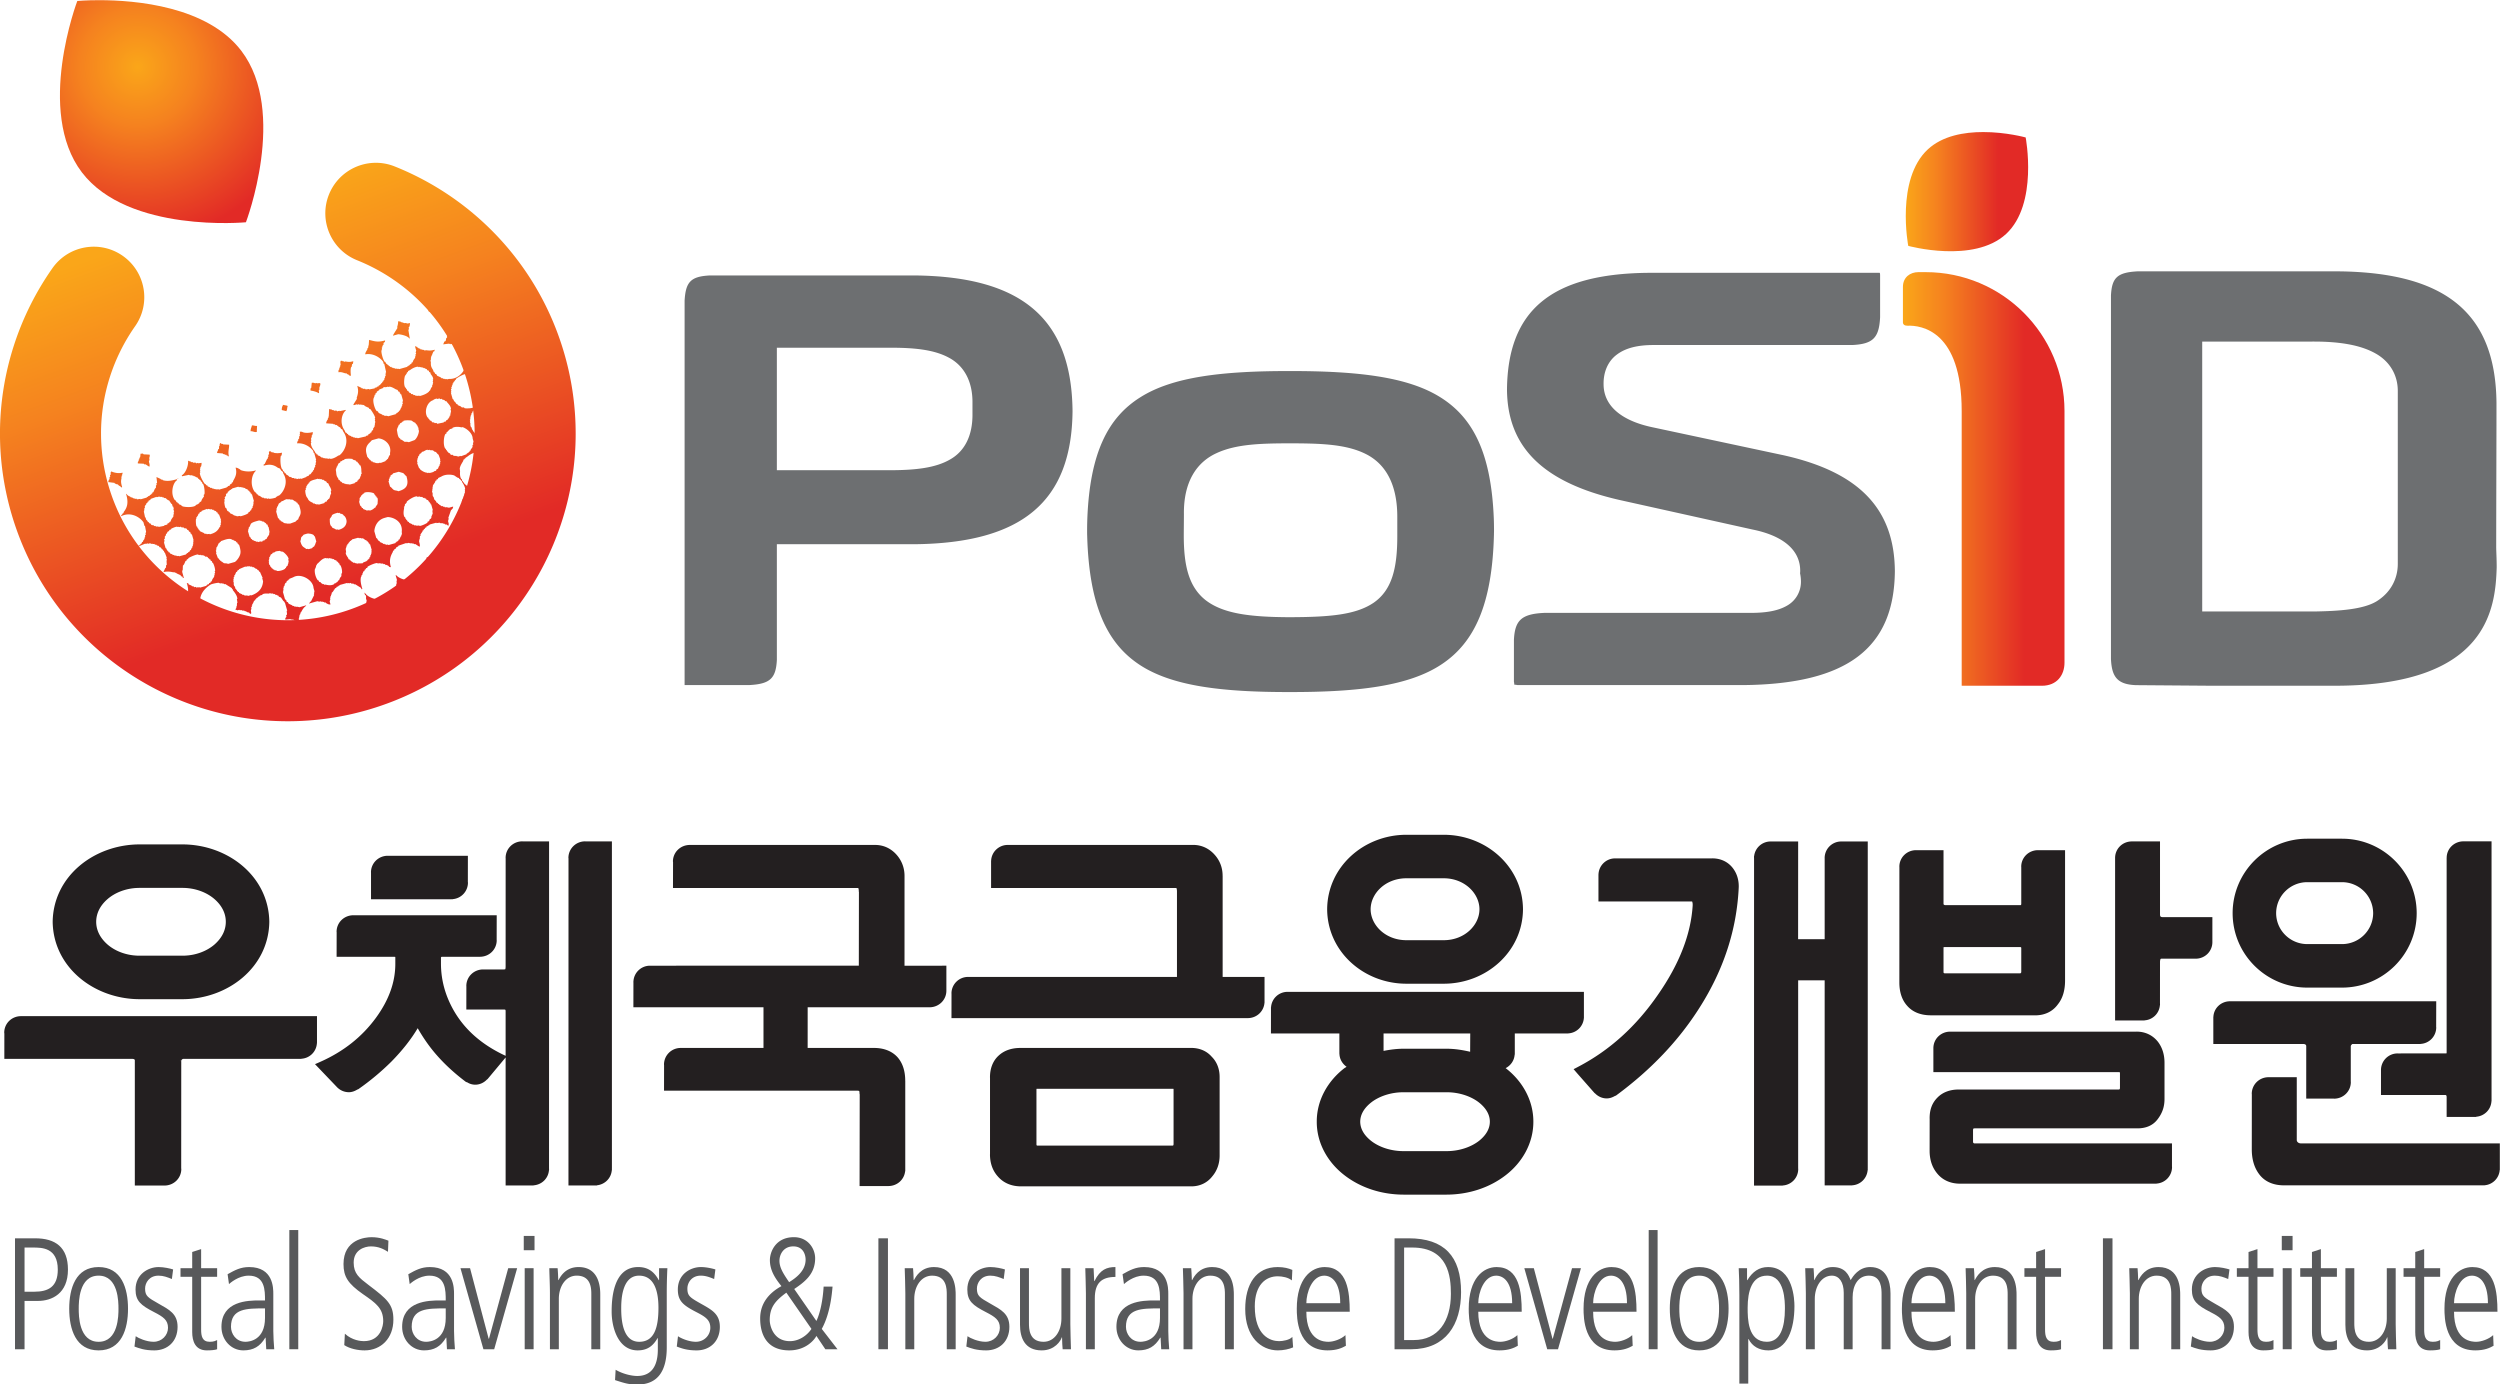 <svg xmlns="http://www.w3.org/2000/svg" xml:space="preserve" width="1083.458" height="600" viewBox="0 0 1083.458 600"><defs><linearGradient id="a" x1="0" x2="1" y1="0" y2="0" gradientTransform="matrix(41.068 0 0 -41.068 584.016 610.776)" gradientUnits="userSpaceOnUse" spreadMethod="pad"><stop offset="0" style="stop-opacity:1;stop-color:#faa619"/><stop offset="0.253" style="stop-opacity:1;stop-color:#f5821f"/><stop offset="0.753" style="stop-opacity:1;stop-color:#e22a26"/><stop offset="1" style="stop-opacity:1;stop-color:#e22a26"/></linearGradient><linearGradient id="b" x1="0" x2="1" y1="0" y2="0" gradientTransform="matrix(31.109 0 0 -31.109 584.74 683.804)" gradientUnits="userSpaceOnUse" spreadMethod="pad"><stop offset="0" style="stop-opacity:1;stop-color:#faa619"/><stop offset="0.253" style="stop-opacity:1;stop-color:#f5821f"/><stop offset="0.753" style="stop-opacity:1;stop-color:#e22a26"/><stop offset="1" style="stop-opacity:1;stop-color:#e22a26"/></linearGradient><linearGradient id="c" x1="0" x2="1" y1="0" y2="0" gradientTransform="scale(133.4 -133.4) rotate(69.837 4.212 -1.718)" gradientUnits="userSpaceOnUse" spreadMethod="pad"><stop offset="0" style="stop-opacity:1;stop-color:#faa619"/><stop offset="0.253" style="stop-opacity:1;stop-color:#f5821f"/><stop offset="0.753" style="stop-opacity:1;stop-color:#e22a26"/><stop offset="1" style="stop-opacity:1;stop-color:#e22a26"/></linearGradient><linearGradient id="d" x1="0" x2="1" y1="0" y2="0" gradientTransform="scale(133.396 -133.396) rotate(69.837 4.228 -1.707)" gradientUnits="userSpaceOnUse" spreadMethod="pad"><stop offset="0" style="stop-opacity:1;stop-color:#faa619"/><stop offset="0.253" style="stop-opacity:1;stop-color:#f5821f"/><stop offset="0.753" style="stop-opacity:1;stop-color:#e22a26"/><stop offset="1" style="stop-opacity:1;stop-color:#e22a26"/></linearGradient><radialGradient id="e" cx="0" cy="0" r="1" fx="0" fy="0" gradientTransform="matrix(58.471 0 0 -58.471 135.33 715.527)" gradientUnits="userSpaceOnUse" spreadMethod="pad"><stop offset="0" style="stop-opacity:1;stop-color:#faa619"/><stop offset="0.253" style="stop-opacity:1;stop-color:#f5821f"/><stop offset="0.753" style="stop-opacity:1;stop-color:#e22a26"/><stop offset="1" style="stop-opacity:1;stop-color:#e22a26"/></radialGradient></defs><path d="M587.94 663.344c-2.043 0-3.925-1.258-3.925-3.774v-9.007c0-.499.435-.867 1.15-.836 3.508.135 13.787-1.226 13.787-21.69v-69.829h20.377c3.86 0 5.755 2.736 5.755 5.863v63.967c-.009 19.501-15.79 35.297-35.301 35.306z" style="fill:url(#a);stroke:none;stroke-width:4.492" transform="matrix(1.705 0 0 -1.705 -171.051 1248.942)"/><path d="M590.358 694.561c-8.235-7.61-4.987-24.542-4.987-24.542s16.622-4.573 24.861 3.024c8.23 7.619 4.982 24.537 4.982 24.537s-4.964 1.375-10.813 1.37c-4.847 0-10.305-.938-14.043-4.389" style="fill:url(#b);stroke:none;stroke-width:4.492" transform="matrix(1.705 0 0 -1.705 -171.051 1248.942)"/><path d="M486.035 558.379h57.458c26.491.26 38.302 9.479 38.473 28.953-.108 15.692-8.895 25.117-28.222 29.452l-33.158 7.08c-7.71 1.573-12.65 5.22-12.66 10.998-.045 3.1 1.1 5.849 3.401 7.543 2.282 1.707 5.368 2.403 9.196 2.412h50.607c5.274.26 6.824 1.806 7.084 7.067v10.615c0 .35-.044.562-.08.66-.027.01-.09.01-.153.01h-58.797c-24.636-.266-35.602-9.578-35.809-29.628.09-14.564 8.99-23.648 28.684-28.127l33.797-7.507c7.29-1.478 12.04-4.937 12.048-10.458 0-.211-.009-.431-.036-.66.14-.683.216-1.344.225-2.008.045-2.606-1.307-4.978-3.594-6.24-2.255-1.29-5.23-1.793-9.012-1.806h-52.61c-5.818-.27-7.494-1.87-7.74-6.851V559.25c.25-1.123-.243-.61.898-.871M455.491 596.3c.01-8.148-1.325-13.679-5.925-16.931-4.56-3.136-11.209-3.702-21.41-3.733-10.342.031-16.95.943-21.344 4.299-4.42 3.468-5.602 9.003-5.593 16.63 0 1.146.036 3.869.036 5.266-.1 8.082 3.135 13.14 8.275 15.494 5.044 2.359 11.5 2.48 18.625 2.507 7.538-.027 14.115-.148 19.21-2.655 5.18-2.53 8.22-7.844 8.126-16.406zm10.98 35.217c-8.352 5.256-21.177 6.698-38.316 6.685-17.017.013-29.726-1.43-38.006-6.685-8.252-5.198-12.79-14.192-13.445-30.823a77.537 77.537 0 0 1-.054-3.036c0-.526 0-.98.018-1.312.49-17.682 4.995-27.26 13.225-32.745 8.289-5.517 21.065-7.009 38.262-6.995 17.359-.014 30.279 1.5 38.621 7.067 8.311 5.52 12.826 15.17 13.284 32.906 0 .288.018.67.018 1.079 0 .956-.018 2.17-.054 3.045-.664 16.622-5.238 25.598-13.553 30.814M297.788 644.136h28.733c6.056 0 11.092-.445 14.933-2.503 3.89-2.035 6.137-6.047 6.056-11.613v-2.686c.063-5.337-1.833-9.403-5.634-11.572-3.715-2.18-8.773-2.75-15.355-2.768h-28.733zm0-49.952h34.924c27.56.27 40.018 10.957 40.234 33.828-.23 23.352-12.696 34.237-40.234 34.493h-51.95c-4.825-.256-6.15-1.595-6.425-6.41v-97.71h.018l16.357-.005c5.355.265 6.838 1.689 7.076 6.415zM660.089 645.693l28.482.004c6.649-.013 11.783-.916 15.467-2.965 3.706-2.017 5.818-5.562 5.764-9.744v-43.707c.027-3.814-1.757-7.133-4.86-9.258-3.438-2.507-10.468-2.826-16.371-2.938h-28.482zm-23.194-80.706c.215-4.412 1.518-6.433 6.325-6.622l18.625-.148h32.835c37.997.3 39.956 19.663 40.261 30.104 0 2.129-.107 3.836-.125 5.027.018 16.37.08 30.027.071 36.703-.184 22.632-12.641 33.22-40.207 33.495h-51.029c-5.148-.274-6.523-1.613-6.756-6.123z" style="fill:#6d6f71;fill-opacity:1;fill-rule:nonzero;stroke:none;stroke-width:4.492" transform="matrix(1.705 0 0 -1.705 -171.051 1248.942)"/><path d="M183.939 683.07c-2.637-6.582.566-14.057 7.143-16.698 13.055-5.248 23.59-16.03 27.902-30.495a47.572 47.572 0 0 0 1.981-13.553c-.009-20.418-13.338-39.363-33.962-45.482a47.792 47.792 0 0 0-13.554-1.976c-20.427.013-39.367 13.342-45.476 33.953a47.225 47.225 0 0 0-1.968 13.496c-.01 9.833 3.109 19.37 8.661 27.282 4.075 5.804 2.669 13.805-3.135 17.884-5.81 4.075-13.815 2.664-17.885-3.14-8.522-12.134-13.32-26.775-13.329-42.026 0-6.9.989-13.904 3.042-20.814 9.474-31.766 38.527-52.323 70.09-52.314 6.91 0 13.94.97 20.88 3.042 31.767 9.483 52.328 38.535 52.32 70.095a73.11 73.11 0 0 1-3.05 20.871c-6.627 22.274-23.007 39.048-42.962 47.022-1.563.625-3.18.921-4.766.921-5.095 0-9.92-3.05-11.932-8.068" style="fill:url(#c);stroke:none;stroke-width:4.492" transform="matrix(1.705 0 0 -1.705 -171.051 1248.942)"/><path d="M209.685 654.894c-.265-.41-.211-1.002-.494-1.398l.031-.12.126.035.027-.117c.202.014.409.032.62.045l.027-.112.238.063.031-.117.23.072c.067-.072.125-.14.188-.207l.346.103c-.058.638.153.998.04 1.645-.355.049-.93.098-1.217.287-.216-.135-.103-.013-.193-.18m13.41-2.902.026-.116c-.202-.14-.314-.072-.422.005-.094.062-.189.13-.337.027l.027-.117c-.355-.198-.26-.355-.445-.62l.027-.126.117.036c.288-.193 1.006-.306 1.456-.22l-.04.112.116.031c-.09.522.054.638-.099 1.231-.256-.103-.287-.112-.426-.242m-21.586-1.16c.053-.565-.113-1.001-.23-1.455l.072-.229c-.328-.508-.642-1.02-.961-1.536l.036-.113-.23-.062.064-.234 1.289.36c.764-.055 2.435-.418 2.821-1.092l.117.031c-.126.728-.243 1.451-.36 2.165l.117.036-.067.238.117.027-.099.355c.067.054.135.126.198.176a2.5 2.5 0 0 1 .125.92c-.35-.098-.57-.157-.844-.112l-.036.117-.62-.045-.027.117-.242-.072c-.059.072-.113.14-.18.202l-.234-.063-.027.113c-.247.103-.418.157-.705.157h-.094m12.718-2.723c-.216-.345.004-.314-.059-.646a2.535 2.535 0 0 1-.206-.185l.071-.224-.125-.045.076-.225c-.103-.117-.198-.229-.287-.337-.01-.126-.014-.256-.018-.382l-.167-.3-.238-.063c-.099-.234-.202-.481-.3-.72.53.073 1.055.14 1.585.19l.027-.108.234.067.031-.121.355.103c.054-.058.121-.13.18-.198l.238.068c.05-.077.117-.14.175-.211l.23.063c.116-.086.228-.185.336-.275l.09.149c.206.382-.068.525-.036.993l.117.035-.063.23.117.035-.13.463c.067.068.13.126.202.193l-.063.225c.112.454.251.265.112.916-.62-.152-1.078.014-1.518.185-.324.12-.634.242-.993.242zm-20.19-3.414-.112-.036.068-.229-.121-.031.062-.23a10.24 10.24 0 0 1-.283-.336l.059-.23-.103-.035c-.176-.373-.445-.674-.445-1.123 1.81.359 3.652-.638 4.55-1.878l.162-.58.126.032c.157-.71.315-1.416.472-2.13l-.117-.04.076-.23-.125-.04c.022-.193.031-.413.049-.61-.067-.064-.135-.117-.202-.185l.058-.229c-.058-.054-.13-.126-.193-.18l.058-.238c-.12-.153-.238-.328-.363-.48l.031-.113-.234-.076c-.009-.081-.03-.166-.049-.252-.103-.08-.211-.148-.314-.224l.04-.117-.247-.063.04-.117c-.148-.08-.292-.166-.444-.242l.044-.122-.471-.139.036-.108-.598-.162.045-.125c-.485-.086-.961-.185-1.433-.27l-.036.117c-.287-.036-.566-.076-.844-.112-.059.062-.122.134-.185.197l-.36-.094c-.053.067-.116.126-.17.193l-.233-.067c-.059.067-.122.139-.198.206-.328.158-.665.31-1.006.472.413-1.348.161-2.138-.144-3.06l.067-.242c-.323-.507-.633-1.024-.957-1.518l.117.027.036-.117.818.229.027-.112.471.126.036-.113c.202.01.41.032.611.04l.032-.116.242.076.027-.126.23.068c.166-.121.323-.247.48-.364.288-.14.57-.26.867-.39l.063-.235.274-.053c.22-.203 1.271-1.788 1.262-2.287l-.112-.027.126-.472-.108-.027.166-.593-.116-.027c-.014-.256-.036-.512-.036-.768l-.117-.027.058-.233c-.121-.158-.238-.328-.36-.477-.008-.139-.017-.265-.026-.395l-.315-.207c-.044-.139-.09-.278-.13-.422l-.242-.067.04-.117-.234-.058.027-.117-.341-.108c-.023-.081-.04-.17-.054-.256l-.584-.166.027-.113c-.71-.166-1.424-.323-2.13-.485l-.03.121-.23-.067-.04.121-.35-.098c-.064.053-.127.13-.185.197l-.234-.067c-.058.067-.12.144-.17.197l-.243-.053a1.112 1.112 0 0 0-.175.202c-.243.09-.485.188-.714.292l-.068.233c-.094.023-.18.04-.27.054l-.062.234c-.09.013-.184.031-.274.05l-.31.664c-1.2 1.658-.777 4.048.355 5.014l-.032.125a56.24 56.24 0 0 0-1.559-.319l-.018.113-.593-.162c-.067.063-.12.14-.188.198a9.776 9.776 0 0 1-.607-.05c-.063.077-.121.144-.175.211l-.238-.067c-.067.058-.126.13-.193.202l-.23-.072-.03.122c-.127.005-.257.009-.387.027-.031-.647-.054-1.294-.09-1.923l-.117-.04.068-.23a3.744 3.744 0 0 1-.198-.18l.063-.233-.112-.036c-.149-.328-.36-.57-.35-.98l1.787-.12.036-.122c.14-.004.256-.004.386-.013.059-.072.126-.144.18-.198l.234.054c.112-.09.21-.184.328-.283l.121.036.063-.234.418-.135c.08-.148.161-.283.247-.44.085-.009.18-.031.265-.045.103-.229.211-.44.314-.665 1.56-2.147.436-4.797-.975-5.939l-.35-.103c-.35-.256-1.28-.84-2.03-.822l-.036.117-.468-.135-.031.121-.234-.072-.036.117-.35-.094-.036.121-.22-.067-.04.112-.234-.063c-.058.063-.126.13-.184.202l-.234-.071c-.206.161-.422.3-.629.462-.134.036-.274.086-.418.126l-.062.243c-.095.009-.18.027-.27.04l-.063.234-.117-.023-.063.225-.116-.032-.108.35c-.301.41-.993 1.232-.962 2.112l.113.045-.13.463.12.031-.103.342.122.04-.108.346c.072.067.14.135.202.189 0 .166-.009.332-.009.498l.112.032c.117.27.167.449.158.8-.764-.216-1.636-.257-2.238-.122-.422.09-.462.287-1.064.207a9.43 9.43 0 0 0 .045-.616l-.113-.045.104-.341c-.077-.063-.14-.121-.207-.18l.067-.234-.116-.031.071-.234c-.098-.112-.193-.224-.292-.332l.072-.23-.125-.035c-.108-.256-.18-.36-.18-.683 1.6.162 3.198-.728 4.061-1.887l.162-.58.117.023.49-1.738-.118-.045.126-.463-.117-.027.063-.238-.112-.027.099-.355c-.059-.058-.14-.121-.202-.184.009-.162.013-.328.013-.49l-.121-.044c-.108-.252-.175-.346-.18-.674l-.238-.068.067-.233c-.404-.243-.476-.593-.768-.84l-.35-.113c-.01-.08-.036-.17-.05-.265l-.58-.157.028-.121-1.361-.508-.036.121-.467-.134-.036.116-.575-.166-.193.207-.346-.104a7.791 7.791 0 0 1-.176.198c-.17 0-.341 0-.512-.009l-.031.117c-.247.103-.346.184-.665.184-.193.283-.297.324-.526.476l-.117-.018c-.08.144-.161.283-.247.427-.09.018-.184.032-.265.05l-.094.35-.121-.023-.068.225-.125-.022-.126.449-.113-.032c-.525.85-.494 2.943-.336 3.437l.125.036c.104.274.162.44.144.79-.647-.175-1.482-.161-1.99-.053l-.04.117-.23-.063-.04.116-.23-.067a5.344 5.344 0 0 0-.327.288c-.14 0-.256.013-.386.013l.027-.112c-.194-.306.013-.306-.063-.652-.072-.063-.135-.125-.203-.175l.095-.364a8.368 8.368 0 0 0-.193-.175l.058-.23c-.094-.111-.184-.224-.283-.336-.18-.386-.368-.773-.553-1.164a3.555 3.555 0 0 1-.314-.215l.067-.238c1.573.48 2.628.188 3.545-.512.189-.077.377-.149.557-.216.144-.207.283-.431.431-.633l.13.03.059-.233.121.036.126-.476c1.366-2.075.184-4.618-1.074-5.584l-.462-.126.035-.126-.354-.094.026-.117c-.354-.229-1.496-.386-1.779-.373l-.031.113-.467-.126-.036.117c-.256.009-.508.022-.764.04a2.54 2.54 0 0 0-.18.198l-.233-.072c-.216.153-.422.305-.643.454-.125.045-.27.09-.404.139l-.076.225c-.081.022-.171.035-.26.049-.082.153-.167.296-.243.431l-.122-.022-.067.22-.112-.023c-1.28 1.685-.859 4.425.256 5.36l-.032.117c-1.428-.423-2.803-.292-3.796.076-.063.058-.126.126-.193.193-.337.175-.692.44-1.123.44.427-1.478-.045-2.376-.584-3.306-.04-.153-.09-.279-.135-.436l-.234-.05-.045-.273a8.362 8.362 0 0 1-.435-.247c-.018-.081-.032-.175-.045-.265l-.48-.126.04-.121-.355-.095.04-.117-1.986-.561-.04.112-.341-.09-.027.113-.364-.095-.027.117-.234-.072-.036.117-.229-.063c-.058.063-.121.135-.184.198l-.234-.063c-.058.063-.125.13-.188.202l-.23-.063c-.058.063-.12.13-.184.193-.184.077-.372.149-.561.225l-.063.225c-.094.013-.18.04-.274.058-.063.103-.144.207-.202.32l-.121-.037c-.333.337-1.353 2.04-1.326 2.893l.122.04-.104.36.117.036-.126.458.122.032-.077.238.117.031-.063.23c.063.058.144.13.198.175.103.318.134.575.13.925-.288-.045-.575-.076-.854-.121l-.031.12-.472-.13c-.067.064-.121.135-.175.194-.216-.004-.418-.023-.62-.036-.058.067-.121.126-.184.202l-.238-.076c-.059.076-.117.139-.184.206l-.23-.067-.03.121c-.127.045-.28.081-.414.13.126-1.212-.602-3.158-1.6-3.724l.068-.233c.593.126 1.195.242 1.783.373l.036-.108.23.054.035-.113.346.1.036-.109c.126-.009.252-.018.386-.022.054-.068.113-.14.176-.193l.229.054c.067-.054.13-.13.188-.194.19-.072.378-.148.566-.215l.068-.243c.09-.018.17-.031.26-.058l.072-.22c.09-.023.167-.045.256-.054l.113-.355.108.036.067-.23.117.032.126-.467.12.022c.392-.615.486-2.26.37-2.664a3.41 3.41 0 0 1-.198-.18l.098-.345c-.175-.26-.364-.517-.534-.782-.072-.189-.144-.377-.22-.566l-.35-.09c-.019-.099-.028-.189-.055-.283l-.229-.058.023-.122-.777-.337.035-.112c-.894-.566-2.82-.373-3.346-.202a9.075 9.075 0 0 1-.634.458c-.094.018-.18.032-.27.054l-.053.234a1.6 1.6 0 0 1-.27.045l-.072.238c-.09.013-.18.036-.27.054l-.094.346-.116-.032-.068.234-.117-.036c-1.195 1.604-.525 4.443.584 5.076l-.058.234c-1.465-.436-2.556-.557-3.58-.252-.063.068-.122.14-.18.202l-.238-.063c-.068.063-.122.13-.184.203l-1.016.467c.05-.485.113-.975.162-1.465-.067-.063-.135-.126-.202-.18l.103-.35c-.067-.063-.14-.121-.202-.184.004-.166.009-.332.018-.512a4.85 4.85 0 0 1-.287-.32l-.387-.857-.238-.077c-.018-.08-.027-.17-.05-.265l-.233-.067.036-.112c-.144-.081-.288-.162-.431-.247l.022-.122-.458-.13.04-.112-.359-.1.036-.111-1.635-.468-.036.122-.854-.122a1.595 1.595 0 0 1-.18.203l-.34-.108c-.064.08-.136.143-.194.21l-.23-.062-.327.292-.243-.076c-.058.076-.121.139-.17.206-.387.193-.724.288-.97.737l-.109-.036c.63-2.084.355-3.392-.606-4.573-.018-.09-.04-.184-.045-.274-.108-.072-.225-.135-.328-.202l.032-.13a6.455 6.455 0 0 1-.31-.216l.053-.234c2.21 1.114 4.556-.067 5.616-1.563l.26-.948.122.05c.099-.522.202-1.043.296-1.555l-.098-.04.053-.225-.116-.036.103-.355a7.451 7.451 0 0 1-.211-.18c.018-.161.018-.328.022-.49-.067-.067-.134-.125-.197-.184l.058-.238a6.132 6.132 0 0 0-.368-.476c-.014-.094-.032-.175-.05-.274l-.229-.067c-.04-.135-.099-.274-.14-.414l-.228-.067.031-.112-.233-.063.027-.121c-.18-.086-.36-.19-.548-.283l.04-.117-.7-.198c-.167-.099-.648-.413-1.016-.409l-.04.126-.692-.211-.032.121-.355-.09-.036.117c-.251.004-.512.014-.772.027l-.036.121-.225-.072-.031.126c-.297.113-.454.265-.827.265l.027-.121-.117-.031.265-.93-.12-.04.066-.225-.116-.036.103-.35-.121-.041c-.01-.247-.027-.503-.036-.768l-.108-.014.067-.233-.125-.036c-.086-.216-.095-.256-.095-.54.189.019.4.037.607.06l.036-.127.355.104c.053-.072.116-.144.18-.207l.237.063.023-.117.229.067c.072-.067.117-.134.184-.193l.238.059.032-.113c.251-.107.355-.188.683-.188l.067-.234.229.063.072-.23.225.073c.035.629.062 1.262.09 1.91.076.062.134.116.201.183l-.053.23.444.642c.045.13.09.27.135.4l.234.071c.018.095.04.171.054.266l.229.062c.018.095.027.176.054.27l.35.099c.018.09.036.175.05.256.601.265 1.203.512 1.796.764l.04-.108.58.157.036-.117.584.162c.063-.067.117-.135.184-.202l.342.099.031-.113c.176 0 .342.014.512.014l.023-.113c.22-.08.26-.094.535-.094l.062-.242.234.067c.126-.126.234-.112.301-.17l.067-.234c.135-.045.279-.09.414-.13.085-.149.166-.297.247-.44l.121.035c.086-.153.162-.288.247-.422l.122.027.12-.485.131.049c.157-.463.333-.912.499-1.37l-.113-.027.162-.589-.117-.036c.027-.372.036-.74.063-1.118a2.4 2.4 0 0 0-.197-.175c0-.171.009-.337.009-.504a1.09 1.09 0 0 0-.203-.175l-.462-1.015c.943.252 1.82.117 2.529-.054l.234.072c.062-.072.12-.13.184-.207l.229.068c.067-.068.121-.135.18-.202l1.02-.468.067-.238c.13-.04.274-.08.413-.13l.094-.355.234.072-.454 1.63.117.037-.067.229.112.036c.027.377.036.763.058 1.15.1.108.194.215.283.328.135.283.26.566.387.867l.233.063.059.265c.139.09.283.175.431.251l-.032.121c.248.194 1.937.998 2.498.948l.032-.112.229.058.036-.107.35.098.036-.125c.157.009.333.009.499.022l.031-.112.23.063c.166-.126.327-.252.489-.369l.234.059.296-.166.068-.239c.08-.013.175-.018.26-.049l.072-.225c.08-.022.18-.035.265-.053l.099-.36c.085-.004.175-.027.265-.05l.13-.453.117.027c.314-.467.624-1.545.593-2.098l-.126-.031.135-.481c-.067-.045-.135-.117-.198-.175l.1-.346c-.068-.059-.136-.112-.203-.189l.067-.229a17.607 17.607 0 0 1-.453-.633c-.068-.189-.149-.373-.216-.562l-.234-.067c-.022-.095-.036-.18-.054-.274l-.35-.1c-.013-.085-.031-.17-.05-.26l-.471-.121.036-.135-.234-.063.036-.103-1.635-.463-.032.117-.35-.103-.031.126-.468-.14c-.067.063-.125.14-.188.202l-.346-.103c-.108.099-.225.193-.333.288l-.229-.068c-.067.068-.121.135-.188.207-.239.099-.472.198-.715.292l-.063.242c-.143.04-.278.086-.417.135.31-1.024.395-1.68.305-2.435l.099-.35a7.145 7.145 0 0 1-.198-.18l.099-.341a1.877 1.877 0 0 0-.202-.184 5.245 5.245 0 0 0-.023-.391l-.107-.023c-.01-.13-.018-.274-.023-.39.597-.01 1.173-.01 1.766-.01l.035-.112c.13-.018.256-.018.382-.027.063-.072.117-.126.171-.193l.238.067c.063-.062.117-.139.189-.202.229-.067.458-.13.678-.188-.198 1.985 1.033 3.513 2.637 4.528.387.23 1.815.494 2.13.467l.031-.126.238.068.032-.126.35.117.036-.117.233.054.027-.112.23.058c.067-.058.13-.117.188-.189l.23.072c.565-.355 1.122-.705 1.675-1.042l.072-.238.112.027.103-.346c.284-.364 1.137-1.361 1.115-2.192l-.108-.045c.054-.315.099-.638.144-.957l-.113-.036-.04-.768-.121-.032.071-.242-.116-.027.067-.238-.121-.014a4.309 4.309 0 0 0-.14-.427c.14-.018.261-.018.387-.022l.04-.112.58.157.027-.122.242.077.036-.117.346.09c.063-.058.117-.13.18-.202l.35.103c.059-.067.122-.14.184-.198.122-.004.261-.018.387-.018l.036-.125c.242-.104.35-.18.67-.18.152-.26.107-.207.336-.288l.023-.112.125.032-.036.121.117.036c-.031.27-.076.566-.108.84l.108.04-.05.234.109.031-.104.35c.072.064.135.113.202.185l-.058.234c.058.058.126.12.189.17l-.063.238c.072.054.14.117.206.185.09.242.207.476.297.71l.243.062c.009.09.031.189.04.265l.247.068c.018.103.023.18.045.274l.35.094-.04.121.238.068-.036.117.355.094-.036.117.701.202-.032.112c.477.292 1.254.211 1.582.198l.463.126.04-.113.234.063.031-.121.346.099c.067-.063.121-.14.18-.198l.247.058c.098-.085.22-.175.323-.274l.23.068.04-.117c.139-.054.278-.094.413-.14l.058-.228c.203-.077.382-.14.566-.225.22-.314.44-.638.652-.952l.117.036.098-.342.113.023.597-2.103-.121-.036c-.014-.355.121-.683.031-.993a7.809 7.809 0 0 1-.197-.175l.094-.36c-.094-.107-.193-.215-.283-.332-.004-.125-.014-.256-.014-.381.45.04.894.085 1.344.134l.036-.116.238.058.027-.108.36.094c.048-.071.102-.134.174-.197.126-.014.252-.023.382-.027l.032-.117.229.067c.063-.067.13-.134.188-.206.126 0 .252 0 .382-.01l-.04.109.121.035c-.018.212-.031.418-.045.616l.121.04-.067.234.117.036-.072.224.121.032-.067.233c.094.117.184.23.283.328l-.063.247c.063.054.135.113.207.167.283.561.691 1.293 1.298 1.63l-.036.126-1.748-.494-.035.112-.23-.067-.031.121-.36-.094-.026.112c-.162 0-.328-.009-.494-.009-.068.059-.13.126-.19.193l-.233-.062c-.054.062-.121.13-.18.206-.282.121-.566.256-.858.387-.085.134-.17.283-.251.422l-.27.054-.134.471-.108-.04-.077.238-.112-.031-.557 1.985.126.027-.077.238.122.023-.045.624.112.036-.063.23c.086.112.184.22.279.336l-.063.23.117.035c.04.144.09.27.13.414l.238.067c.045.14.085.278.13.409.149.094.297.184.432.251l-.027.126.238.054-.036.121c.346.149.674.27 1.02.414 1.895 1.145 5.058-.638 5.166-2.71l.265-.925-.117-.04.063-.234-.117-.031.099-.342-.126-.035.077-.234c-.27-.54-.54-1.074-.805-1.613l-.238-.067.032-.122c-.207-.229-.166.005-.283-.323l2.21.62.04-.112.225.058.036-.108.476.13.032-.12c.17.003.332.003.498.017l.027-.126.234.081a1.46 1.46 0 0 1 .189-.21l.233.071c.054-.072.126-.135.18-.207.355-.18.593-.381 1.092-.319l-.23.814.122.031-.063.234.112.036-.05.61.122.036-.063.238c.063.059.13.122.202.176l-.072.238.117.036c.09.206.099.251.108.525.31.198.382.405.566.66l-.031.122.233.067c.01.09.036.185.05.274l.355.095c.009.085.022.175.049.26l.463.135-.032.117.35.099-.035.117 1.98.552.032-.121.355.099.032-.1.467.122c.067-.072.126-.126.189-.193.161 0 .323.004.49.013.067-.071.12-.139.183-.206l.238.058c.504-.31 1.025-.633 1.528-.948l.094-.346.234.063c-.369 1.231-.562 2.152-.355 3.06l.117.022-.059.225c.122.166.238.328.369.48l-.068.243.117.031c.04.14.085.27.14.423l.228.063c.05.139.081.265.135.413l.238.063c.01.09.036.18.05.27l.346.09c.018.094.022.183.058.269.283.247 1.873.988 2.493.957l.036-.113c.238.023.48.045.733.081l.031-.117.23.068.035-.117.355.094c.054-.072.117-.139.18-.202l.233.063c.108-.094.22-.189.328-.278l.238.062.032-.112c.09-.022.175-.036.256-.05.36-.269.202-.422.754-.422-.494 1.636-.139 2.75.454 3.783.04.135.085.265.135.413l.23.059c.022.094.04.18.048.274.153.08.292.162.44.242.01.095.037.176.046.27l.355.094-.036.117.238.067-.032.113c.683.242 1.37.471 2.062.714l.036-.121.584.161.036-.116.225.072.031-.122.355.1.036-.113.225.063.04-.122.234.072c.062-.072.12-.13.18-.202l.233.067c.162-.058 1.091-.768 1.2-.669l-.032.117c.157.35-.207 1.038-.157 1.469l.107.027-.067.238.121.036.04.76c.068.057.126.116.203.174l-.077.243.54.786.053.256.234.067c.018.081.036.176.054.266l.229.058c.018.094.032.193.058.278l.337.1c.018.08.036.179.063.255l.454.14-.027.116.35.1-.031.12 1.743.481.036-.117c.274.04.566.081.849.117l.036-.126c.256 0 .516-.018.759-.031l.04-.117.23.077c.112-.1.224-.198.336-.293l.234.068c.054-.018.494-.431.611-.337l-.05.112c.216.427-.13.724-.094 1.236l.122.036-.063.238.112.031-.103.35c.21.598.422 1.2.629 1.81.247.414.584.432.584 1.039l-1.173-.328-.027.126-.233-.068-.032.117c-.202-.023-.413-.027-.62-.05-.058.068-.121.135-.175.203l-.234-.068c-.053.068-.12.14-.184.207l-.233-.067c-.162.125-.324.247-.481.363l-.121-.027-.063.225c-.09.023-.184.04-.265.058l-.068.225c-.094.023-.17.04-.27.058-.089.19-.188.36-.273.549l-.117-.032-.067.234-.117-.036-.238.822-.108-.031-.17.575.12.035-.229.823.122.04-.104.332.122.036c.009.265.018.508.031.773l.112.032-.063.229.535.79c.054.126.099.27.144.405l.229.072c.009.08.031.17.05.26l.345.099c.014.094.04.18.054.265.256.121.526.243.782.36 1.006.642 2.525.583 3.315.291.265-.184.521-.355.786-.53.14-.04.274-.094.414-.139l.076-.234c.076-.013.166-.031.26-.054l.063-.233.117.031.059-.22.116.018.104-.346c.215-.3.773-1.172.759-1.801l-.112-.04.121-.459-.108-.04.095-.342-.122-.031.072-.243-.121-.022.099-.36c-.1-.098-.185-.215-.288-.319l.068-.224c-.068-.072-.13-.13-.194-.198-.134-.287-.26-.575-.39-.862a5.597 5.597 0 0 0 1.958.175l.36.094c.062-.067.12-.135.18-.202l.35.094.036-.103c.103-.045.705-.22.804-.162l-.036.117.117.031-.081.737.112.036c.014.252.018.508.04.768l.113.032-.063.233c.09.113.189.22.283.324l-.072.242c.13.158.252.32.373.481l-.032.108c-.471.031-.943.072-1.42.112a3.572 3.572 0 0 1-.179.198l-.234-.067-.026.12c-.216.095-.261.104-.535.104l-.058.234-.243-.068c-.148.238-.18.265-.36.4l-.12-.027-.073.23c-.085.017-.175.03-.251.053l-.081.225-.112-.036-.248.45-.112-.037-.103.342-.121-.036-.153.593-.117-.036c-.377.597-.328 1.523-.296 1.94-.032.239-.059.486-.081.724.107.714.52 1.294.858 1.882.045.14.085.274.13.409l.234.067-.036.126.242.059-.036.112c.216.148.427.287.638.436.306.26 1.294.957 2.004.939l.022-.117.355.099.036-.113.58.166.036-.12c.251-.01.507-.023.763-.041l.04-.108.234.058c.104-.09.216-.188.328-.283l.23.063.03-.112c.145-.045.284-.09.419-.144l-.063.238c.17.328-.072.598-.036.998l.121.035-.067.243.13.031-.108.346.113.027-.059.238c.068.054.135.126.193.18l-.063.23c.063.062.135.12.203.188l-.068.238c.063.054.13.108.198.18.13.283.26.57.382.867l.233.063-.143.085-.027.112-.701-.197-.036.12-.472-.134-.036.117c-.247.018-.507.018-.759.036l-.032.117-.238-.063c-.103.09-.215.197-.332.283l-.234-.063c-.157.112-.314.242-.476.373l-.117-.032-.067.22c-.135.045-.279.095-.418.144l-.063.234-.117-.032c-.139.207-.292.418-.43.625l-.118-.027-.125.467-.117-.036-.198.701-.121-.036-.198.706.117.035-.198.697.117.036-.126.462.122.036c.004.252.018.512.031.76l.112.035-.058.238.117.032c.08.216.094.252.094.526l.234.058-.063.243c.449.43.728.916 1.258 1.352l-.036.126-.818-.23c-.22-.341-1.986-.372-2.318-.278-.054.076-.117.14-.175.207-.166 0-.337-.014-.512-.014-.1.085-.216.189-.324.283-.242.099-.476.207-.714.301l-.067.23c-.095.017-.176.035-.261.053-.153.216-.292.427-.436.643l-.112-.036c-.108.22-.216.44-.32.665l-.111-.032-.463 1.635.121.027-.108.35.126.036-.126.468c.059.063.126.121.19.188l-.1.346c.077.054.135.122.202.18l-.062.234.116.027c.09.215.1.26.104.539l.229.058-.068.243c.238.134.27.18.4.359l-.022.112.22.072c.027.09.04.175.063.265.292.283 1.994 1.335 2.785 1.29l.027-.113.234.063.035-.112.463.13.036-.126c.166.01.332.01.494.018l.032-.116.242.062c.054-.062.122-.13.18-.202l.234.063c.363-.117.314-.373.862-.382l-.26.94.116.03-.063.234.113.036-.166.575c.071.072.143.117.202.189l-.095.341c.068.068.13.122.198.193l-.067.23.121.035-.067.234.112.036c.072.184.022.22-.01.49-.426.018-.84.022-1.257.022-.067.068-.126.135-.193.202l-.238-.067c-.054.067-.117.135-.171.198l-.238-.063-.036.112c-.382.18-.566.39-1.092.323.44-2.205-1.612-5.04-4.303-4.851l-.468-.13-.031.107-.346-.099-.04.122-.234-.063-.036.117-.229-.068c-.058.068-.121.135-.18.202l-.233-.067c-.113.09-.22.189-.333.283-.287.135-.566.265-.853.386-.086.135-.18.283-.256.436l-.27.05-.094.34-.121-.017-.063.225-.117-.027-.126.462c-.503.755-.606 1.092-.566 1.981l-.126.472.113.036.04.773.112.022-.063.225c.09.121.18.224.288.332l-.067.243.112.031c.072.193.144.378.224.566l.23.068c.044.134.094.274.13.417-.921-.283-1.559-.233-2.233-.13l-.346-.099a7.265 7.265 0 0 0-.18.203l-.233-.063-.036.107-.23-.062-.04.12c-.125 0-.247.005-.372.019l-.068.224-.238-.058c-.112.085-.22.184-.323.283l-.126-.036-.063.247-.117-.045c-.206.135-.108.149-.418.14l.328-1.173-.116-.031.062-.23-.116-.03.134-.468c-.063-.063-.139-.126-.202-.18l.099-.355c-.063-.067-.13-.121-.198-.184l.068-.229c-.153-.216-.306-.427-.454-.638-.072-.184-.144-.373-.225-.561l-.233-.063a1.793 1.793 0 0 0-.05-.27l-.435-.247.04-.117-.36-.094.041-.126-.35-.085.031-.122-2.102-.593-.032.113-.35-.099-.032.117-.229-.068-.04.126-.346-.103c-.063.063-.121.135-.189.206l-.229-.062-.031.116c-.13 0-.256.004-.382.014l-.063.233-.234-.076c-.116.103-.229.198-.332.292l-.121-.036-.068.238a5.312 5.312 0 0 1-.26.05l-.072.233-.256.054-.104.346-.12-.027-.068.23-.108-.032c-.418.512-.917 2.264-.822 2.92l.112.031-.058.234.112.031-.099.346c.063.063.135.13.202.184l-.067.225c.126.17.247.328.368.49l-.063.238c.158.364.418.099.418.741-1.85-.561-2.758-.198-4.065.126-.036-.48-.072-.953-.104-1.424m9.223-7.732c.148.202.306.427.454.634.018.09.036.17.05.26l.242.077c.013.076.031.166.045.265l.552.283c.306.265 1.308.849 2.031.822l.036-.121.355.098.022-.12.243.067.031-.117.225.072.036-.122.233.072c.059-.072.126-.135.19-.202l.233.067.036-.12c.18-.073.373-.145.557-.221l.063-.23c.139-.044.287-.089.422-.138l.094-.35c.09-.014.184-.046.265-.05l.135-.467c.184-.26.642-.75.624-1.335l-.116-.022.103-.36-.121-.035.13-.463-.112-.036.067-.23-.117-.035.063-.238c-.067-.054-.13-.126-.211-.175l.076-.238a9.324 9.324 0 0 1-.283-.333l-.305-.71-.234-.067.036-.117c-.588-.58-1.334-.907-2.44-1.195l-.03.117-.728-.076-.036.112-.238-.059c-.054.063-.122.14-.18.194l-.238-.054c-.099.08-.216.18-.324.283-.13 0-.26.009-.386.009l-.072.233c-.135.05-.278.1-.409.14-.085.143-.17.287-.247.435-.094.01-.18.032-.27.054l-.13.454-.12-.027-.095.35-.117-.027c-.508.773-.256 2.507-.09 2.992m-4.277-2.713.04-.112.347.098c.584-.085 1.1-.413 1.58-.687.136-.045.275-.099.419-.144.08-.134.161-.287.247-.43.09-.019.18-.032.265-.05l.13-.472.117.04.072-.229.112.027.458-1.635-.112-.027.063-.238-.121-.032.13-.467a1.559 1.559 0 0 0-.202-.18l.072-.242c-.072-.054-.126-.117-.202-.18l.062-.233c-.062-.063-.13-.113-.193-.18-.103-.238-.197-.476-.305-.719l-.23-.058a2.465 2.465 0 0 1-.053-.274l-.23-.063.023-.108-.346-.112.032-.113-.234-.063.04-.116-1.99-.553-.035.108-.23-.063-.035.121-.346-.103-.036.121-.238-.067c-.059.054-.113.121-.18.198l-.23-.068c-.058.068-.12.13-.183.202-.288.13-.566.26-.863.391-.085.144-.166.288-.252.436-.09.004-.175.036-.265.05-.534.565-.974 2.264-.844 3.036.045.364.31.602.31 1.087l.238.077-.072.224c.252.153.265.185.404.364l-.031.13c.211.135.427.28.638.423l-.036.117c.346.139.67.27 1.02.408l-.036.122.58.157.035-.108zm13.064-2.996c.059-.072.122-.135.184-.207l.355.108c.054-.072.117-.14.176-.202.381-.13.512-.01.745-.427l.243.067c.283-.516 1.213-1.177 1.195-2.053l-.108-.027.126-.476c-.023-.377-.193-.741-.175-1.173l-.225-.067.058-.238c-.085-.112-.188-.216-.283-.328l.032-.112-.225-.072c-.022-.09-.04-.18-.054-.265l-.355-.1c-.013-.084-.031-.17-.049-.264l-.58-.157.027-.126c-.548-.112-1.105-.225-1.666-.342-.059.077-.113.13-.175.198-.108.027-.185.005-.256-.009-.081-.022-.153-.045-.248.004a4.087 4.087 0 0 0-.18.202l-.233-.076-.292.166-.08.234c-.131.05-.27.085-.405.139-.085.144-.17.287-.26.431l-.108-.031-.1.355-.116-.036c-1.01 1.496-.108 3.998 1.402 4.416.085.166.682.418 1.006.418l.04-.117zm-10.858-7.961c.22.265.05.099.14.418l.112.022-.059.238.113.032c.067.18.148.377.215.557l.238.076c.018.086.032.176.05.26.184.095.368.185.539.293l-.023.112.36.095-.04.116c.4.252 1.868.171 2.115.086.207-.144.418-.288.634-.45.085-.022.17-.03.26-.044l.072-.234.112.031.063-.233.122.031.098-.35.113.036.161-.589.126.04c.086-.193-.058-.233-.058-.269l.162-.584c-.045-.755-.522-1.882-1.106-2.327l-1.491-.548c-.202.13-.732.112-1.029.094l-.777.535c-.08.009-.17.031-.27.045l-.067.238-.108-.036-.067.229-.113-.027c-.435.58-.44 1.433-.597 2.107m12.39-1.056.225.068-.054.224c.39.247.62.67.993.917l.593.175-.04.108c.754.454 1.882.265 2.344.153l.238.067c.975-.292 2.579-1.514 2.588-2.92l.238-.813-.126-.036.063-.243-.117-.031.104-.35-.202-.176c.004-.17.009-.337.009-.494a12.53 12.53 0 0 0-.45-.638l-.054-.26-.224-.072a1.51 1.51 0 0 1-.05-.265l-.238-.068.036-.116-.35-.104.031-.112-.238-.063.036-.121-1.478-.54-.04.117-.697-.202-.036.122-.233-.068-.032.117c-.251.009-.507.027-.763.04a4.02 4.02 0 0 0-.328.283l-.234-.063-.31.158-.063.238c-.14.05-.283.094-.409.135l-.067.238-.121-.036-.059.229-.121-.027-.103.35-.117-.036-.094.355-.117-.031c-.67 1.029-.333 3.414.067 3.792m-20.05-5.257c-.476 1.631.077 2.498 1.065 3.32l-.027.117.234.063-.031.117 1.752.485c1.58-.112 3.382-1.608 2.938-3.693 0-.17.009-.346.009-.512-.077-.054-.135-.112-.203-.18-.125-.292-.26-.575-.386-.867l-.233-.058.027-.108c-.194-.215-.252-.08-.396-.377-.418-.162-.835-.31-1.258-.48l-.022.12-.701-.197-.036.117-.238-.059c-.323.059-.548.234-.943.23l-.063.228-.234-.063c-.076.104-.144.216-.22.328l-.117-.04-.067.23a9.75 9.75 0 0 0-.26.058l-.1.35-.12-.036-.064.238-.126-.031zm16.02 1.222.027-.116c.26-.01.508-.023.769-.036.157-.113.319-.243.485-.369.085-.004.18-.031.26-.04.274-.225.391-.54.701-.692l.472-1.253-.112-.032.157-.588-.113-.032.014-.498c-.067-.063-.13-.113-.202-.189l.067-.225c-.067-.058-.13-.12-.202-.18-.076-.192-.135-.377-.216-.565-.139-.081-.287-.162-.435-.247-.014-.09-.027-.18-.045-.279l-.467-.121c-.162-.252-.85-.373-1.258-.476l-.027.112-.472-.13-.023.12c-.57-.026-1.356.437-1.738.774-.189.17-.063.256-.36.4-.161.417-.318.83-.476 1.248l.108.032-.153.588.104.032-.054.233.108.036-.063.234a6.5 6.5 0 0 1 .202.18l-.068.229c.122.161.248.323.373.485.014.094.032.18.05.265.135.085.292.166.431.247l-.031.117.233.067-.031.117.458.13c.162.094.651.422 1.015.413l.036-.116zm-22.893-7.69c-.094.004-.18.026-.27.049l-.103.355c-.615.826-.395 1.217-.62 2.214.225.261.04.113.14.418l.107.032-.058.224c.072.068.135.126.198.18.099.247.206.485.31.723.143.081.283.167.426.252.023.085.04.166.054.26l.463.13-.027.118.575.166-.022.112c.395.243 1.833.189 2.116.094l.027-.12c.256-.109.346-.185.678-.185.148-.243.184-.252.364-.404l.117.035c.08-.143.166-.287.242-.435l.122.036.103-.346.117.036.058-.234.126.027c.242-.35.292-1.186.27-1.433.026-.243.058-.49.085-.741-.063-.063-.135-.104-.202-.176l.067-.229c-.072-.063-.135-.125-.198-.188l.059-.23-.113-.03c-.049-.14-.094-.284-.139-.414l-.233-.072a2.431 2.431 0 0 0-.054-.26l-.23-.068c-.017-.09-.026-.18-.049-.27-.22-.107-.445-.202-.665-.319l.027-.112-1.392-.395-.036.121-.238-.067-.032.112-.341-.094-.032.117-.242-.068-.032.121-.233-.067-.036.121c-.211.081-.247.1-.526.095-.17.296-.292.314-.521.485l-.112-.036zm13.805-2.543c-.382.197-.624.683-.992.853l-.405 1.402.122.027c0 .166-.01.337-.014.508.067.058.135.125.202.17.01.14.01.265.014.391l.233.067-.063.23c.212.152.427.283.638.43l-.031.127 1.514.422c.36-.108.732-.22 1.105-.328.314-.193.503-.607.84-.773.67-2.165.13-3.28-2.067-3.85-.314.207-.759.149-1.096.324m-20.61-3.275c-.562.292-1.088.44-1.362 1.249-.377.224-.629 1.478-.562 1.985l.122.04c-.01.162-.014.333-.018.5.067.062.143.107.202.18l-.059.233c.122.152.243.323.364.476l-.036.117.239.067c.013.09.035.184.049.27l.238.067-.045.121c.373.346.903.503 1.581.679l.584.17.027-.112.346.094.032-.12c.166.008.341.013.503.017.058-.067.126-.13.184-.193l.23.058c.157-.125.327-.247.48-.364.09-.022.175-.04.274-.058a5.11 5.11 0 0 1 .247-.431c.086-.014.175-.036.265-.05.108-.224.207-.444.306-.674.134-.175.516-.835.485-1.244l-.121-.031c.031-.252.058-.499.08-.737-.292-.341-.26-.948-.516-1.28l-.238-.059.036-.121c-.108-.081-.212-.148-.32-.225-.017-.085-.03-.18-.049-.26l-.467-.126.032-.112-.23-.068.027-.117-1.397-.39c-.22.125-.278.094-.373.067a.56.56 0 0 0-.274-.014l-.031.13-.243-.071c-.049.067-.12.135-.18.211l-.228-.076c-.068.076-.122.139-.185.202m-22.516.341.117.036-.13.467c.067.05.13.108.202.184l-.099.346c.135.167.243.32.373.486l-.063.233.167.292.229.063c.04.144.085.279.125.422l.243.063-.027.113.225.067-.032.121.355.095-.036.116.355.095-.04.117 1.63.467.045-.122.225.059.036-.104.35.095.023-.117.242.067.036-.12.234.071c.058-.072.126-.14.184-.202l.234.072c.054-.072.117-.144.17-.207.194-.076.391-.144.575-.216l.063-.242c.086-.01.18-.032.27-.045.08-.148.162-.292.242-.44l.117.04.1-.36.116.046.063-.238.112.026.499-1.743-.117-.027.072-.242-.126-.036.103-.346-.116-.031.067-.243-.117-.023.063-.238-.198-.184.072-.233a6.733 6.733 0 0 1-.296-.328c-.036-.14-.09-.274-.126-.414l-.238-.072a6.183 6.183 0 0 1-.05-.251l-.354-.112a5.294 5.294 0 0 0-.05-.261c-.39-.355-1.338-.642-2.03-.827l-.04.113c-.275-.036-.558-.077-.845-.113-.171.14-.175.126-.22.113-.032-.005-.077-.01-.194.027l-.035.108-.23-.054c-.116.094-.233.188-.341.278-.234.099-.463.202-.705.306l-.072.229c-.095.022-.17.031-.27.058l-.063.23c-.08.026-.175.035-.274.053-.108.26-.22.526-.332.782l-.121-.036c-.225.346-.364 1.402-.346 1.671m34.268-.058c.112.188.143.651.121.912.162.21.31.417.458.633l-.036.112.234.063-.036.122.234.063-.027.12.346.1-.032.12c.67.423 2.323.095 2.56-.165l.068-.234c.333-.144.171-.225.396-.517l.121.032.094-.346.117.032c.243-.396.058-1.236.076-1.618-.175-.26-.359-.516-.534-.777l.031-.117-.229-.067c-.35-.333-.642-.544-1.294-.741l-.04.12-.732-.084c-.063.053-.122.12-.189.193l-.234-.059-.031.113c-.135.049-.27.094-.409.134l-.067.239c-.086.013-.18.035-.27.044l-.09.35-.121-.03-.076.238-.113-.036zm11.437-1.694-.067.234.121.022-.063.238.113.036c.08.211.103.256.098.53.283.171.324.292.486.512l-.027.122c.287.332 1.77 1.401 2.628 1.374l.036-.116c.247.018.49.044.732.071l.031-.112c.171 0 .333.004.504.004.107-.076.224-.184.332-.27l.238.064.027-.122c.14-.04.279-.085.418-.13l.067-.238c.135-.045.274-.09.418-.135.076-.144.162-.292.243-.431l.116.036.104-.355.112.027.094-.35.117.03.427-1.5-.108-.045c-.031-.35.112-.682.027-.992a1.587 1.587 0 0 1-.198-.185l.054-.229c-.054-.067-.13-.117-.193-.184l.063-.238-.166-.292-.23-.072a47.613 47.613 0 0 0-.224-.557l-.346-.103c-.018-.095-.036-.189-.058-.265-.243-.22-1.523-.85-2.026-.827l-.036.117c-.243-.027-.494-.05-.737-.077l-.031.117c-.171-.018-.333-.018-.5-.018-.058.063-.12.14-.179.198l-.233-.059a1.452 1.452 0 0 0-.18.194c-.243.103-.476.202-.714.31l-.072.229c-.09.013-.176.04-.27.04-.067.157-.162.301-.247.445l-.117-.036-.094.346-.121-.023-.122.463-.116-.027c-.432.67-.225 1.806-.13 2.228m-62.185 3.042.032-.126.238.067.031-.112.35.099c.064-.068.122-.135.18-.198l.23.068.04-.13c.216-.086.256-.1.53-.095.202-.314.4-.386.67-.575l.12.04c.212-.328.423-.642.639-.957l.116.032.194-.705.116.04.167-.584-.117-.031.198-.701-.126-.032c.027-.206.04-.409.05-.62l-.118-.036.068-.224-.108-.04.063-.234c-.18-.256-.364-.512-.54-.777-.08-.19-.147-.369-.22-.566l-.228-.068.027-.112-.23-.068.032-.116-.346-.095c-.023-.094-.045-.184-.059-.274l-.813-.233.027-.104c-.471-.107-.948-.184-1.424-.278l-.031.117-.234-.068-.036.122-.35-.113a1.77 1.77 0 0 1-.184.211l-.238-.067c-.1.094-.22.184-.328.283l-.234-.067-.292.175-.072.229c-.13.04-.274.085-.409.135l-.072.238c-.09.013-.175.031-.26.054l-.108.341-.108-.04-.072.238-.112-.027-.198.683-.112-.023-.319 1.55.117.04-.063.234.117.031-.094.346c.067.059.13.122.197.185a16.91 16.91 0 0 1-.018.503c.126.161.247.314.373.48.014.086.032.167.05.265l.233.059c.018.094.036.184.045.278l.238.063c.018.086.04.17.05.265l.354.095-.036.116.239.068-.04.13c.493.17.996.355 1.482.526l.036-.113zm33.051-.656.032-.117.768-.04c.21-.149.426-.301.633-.45.09-.018.175-.04.27-.049l.063-.234c.09-.027.175-.04.265-.058l.094-.346.126.032.063-.234.116.031.23-.817c.363-1.28.148-1.667-.315-2.471l-.135-.422c-.143-.086-.287-.162-.435-.247l.04-.117-.234-.068.032-.116c-.53-.185-1.065-.382-1.604-.58l-.031.121-.468-.125-.035.107c-.162 0-.328 0-.5-.004l-.03.113-.234-.059c-.211.144-.423.297-.634.445-.09.018-.166.031-.265.05l-.063.238c-.094.013-.184.035-.265.044l-.098.346-.117-.031-.063.238-.121-.032-.49 1.748.117.031-.068.239.113.027-.095.35c.063.067.13.121.202.189l-.071.229.202.175c.103.247.202.485.305.728.207.139.418.287.634.427l-.036.112.471.13c.171.117.733.463 1.132.445l.036-.108zm-20.45-2.48.028-.121.238.063.027-.108.35.09c.063-.068.126-.126.184-.198l.234.072c.054-.067.112-.144.18-.207.193-.076.381-.152.566-.215l.072-.23c.08-.026.17-.044.26-.058l.094-.346.117.027.068-.233.116.035c.185-.49.364-.983.544-1.473l-.108-.04.121-.472-.107-.036.063-.23-.122-.03.095-.356c-.068-.058-.13-.112-.194-.18l.063-.237c-.063-.054-.13-.117-.202-.18-.48-.916-1.051-1.46-2.507-1.837l-.027.12c-.251-.03-.49-.048-.736-.08l-.032.121-.229-.072-.036.113-.233-.063-.19.202c-.336.153-.673.305-1.01.472-.08.148-.162.287-.251.435l-.117-.044-.095.359-.116-.027-.135.463-.103-.036c-.243.364-.248 1.716-.18 1.968l.112.035-.067.234c.143.207.296.413.453.629.04.135.09.274.13.409l.234.067c.014.094.04.18.054.27.189.094.364.193.553.283l-.032.117 1.366.507.032-.121zm32.17-5.175-.857.382-.063.233c-.638.333-.53 1.415-.562 1.981.184.26.355.517.544.773l-.04.126c.3.341.956.521 1.572.687l.031-.112.346.099c.063-.077.121-.135.184-.198.427-.135.647-.072.899-.503.436-.193.813-1.074.728-1.69-.14-.979-.764-1.639-2.094-1.971l-.031.116a27.327 27.327 0 0 1-.62-.045zm9.848-.512c.099 1.374.872 2.875 2.579 3.369l.813.225c1.738-.072 3.859-1.308 3.576-3.77l.054-.624c-.063-.058-.13-.121-.198-.175l.067-.243c-.067-.058-.134-.121-.202-.17-.094-.243-.202-.481-.305-.72l-.234-.067a4.551 4.551 0 0 1-.045-.265l-.233-.072.031-.112-.355-.094.036-.117-.234-.072.04-.117-1.765-.498c-.22.143-.274.116-.377.09-.058-.014-.135-.032-.27-.01l-.022.117-.238-.072c-.063.072-.121.14-.189.202l-.229-.062c-.063.062-.117.125-.184.202-.234.094-.476.202-.705.296l-.072.243c-.086.004-.18.027-.265.04l-.077.243-.103-.032-.103.355-.122-.036-.063.225-.112-.04zm-32.13.04c.18.27.036.247.117.521l.112.04-.071.23c.09.112.202.215.283.341.112.23.202.472.305.7.427.46 1.334.639 2.156.868.158-.112.23-.103.31-.094.059.004.117.013.216-.018.063-.068.13-.135.184-.189l.234.063c.26-.18.521-.364.777-.535l.067-.233c.086-.014.18-.04.274-.054l.167-.584.107.031c.1-.48.185-.957.279-1.428l-.121-.045.072-.23-.117-.035.063-.225c-.207-.31-.41-.62-.62-.93l.031-.126-.543-.274.031-.121-.588-.153.035-.13-.471-.126-.027.117-.71-.202-.022.121c-.167 0-.342-.013-.495-.013l-.049.116c-.211.081-.243.1-.53.1l-.058.233-.234-.063c-.067.108-.144.211-.216.319l-.117-.027a8.816 8.816 0 0 0-.278.543l-.117-.026zm-21.352-2.875.121.045-.072.224.117.036-.135.463c.072.072.135.121.212.193-.014.166-.014.328-.023.499.103.108.193.22.283.337.005.117.014.247.023.373l.229.054c.05.152.094.292.139.426.14.086.283.162.44.247.01.09.027.176.045.256l.463.13-.036.122c.22.17 1.2.602 1.604.58l.027-.104.354.081.036-.108.477.13c.058-.062.107-.13.175-.202l.233.072.023-.125.242.071c.113-.09.216-.193.333-.283l.234.068.296-.18.063-.22c.103-.031.18-.031.278-.05.077-.148.162-.3.243-.435.09-.023.17-.032.26-.059l.13-.458.118.032.072-.243.112.04.436-1.518-.13-.036.103-.341-.113-.04.1-.351-.118-.036.059-.238-.113-.018.068-.243a1.973 1.973 0 0 1-.202-.188l.072-.23-.207-.175c-.076-.18-.153-.377-.225-.566l-.229-.058c-.009-.103-.031-.184-.05-.274-.138-.086-.287-.166-.435-.247l.027-.122-.35-.103.04-.112-.23-.068.028-.12-1.748-.482c-.215.13-.274.104-.373.077a.513.513 0 0 0-.278-.014l-.031.122-.234-.063-.036.121-.238-.076c-.045.072-.117.139-.18.202l-.224-.063c-.072.063-.122.135-.194.202-.18.063-.372.14-.557.216l-.067.238c-.09.018-.184.031-.27.045l-.058.229-.126-.027-.058.238-.117-.036-.319.665-.112-.032zm36.105-1.671c-.053.067-.12.134-.18.193-.705.377-.952.67-1.257 1.797.189.283.108.615.238.939.067.166.467.422.566.665.427.134 1.15.417 1.438.278.292.023.912-.166 1.096-.319.193-.153.08-.265.364-.395l.363-1.294c-.247-.382-.21-.804-.552-1.159l.031-.121-.35-.09.031-.121-.224-.072.018-.113-.93-.26c-.202.121-.288.09-.382.067a.57.57 0 0 0-.13-.018c-.04 0-.081.004-.14.023m11.42-2.97c-.099.014-.18.04-.265.063l-.072.225c-.09.018-.175.036-.265.058l-.099.337c-.166.23-.637.85-.62 1.339l.108.036-.108.849c.04.323.239.557.234.948l.23.072-.06.233c.239.144.257.171.396.36l-.031.116.238.068c.013.094.027.18.05.26l.345.104-.031.121.238.063-.036.117 1.63.453.04-.112.23.063.036-.112.341.094.04-.117c.167.01.333.018.5.018.22-.148.417-.305.633-.445.09-.022.166-.044.265-.062l.063-.23c.09-.022.184-.035.265-.044l.067-.239.117.023.094-.346.122.031.058-.233.117.04.431-1.518-.121-.036.103-.346-.112-.027.094-.364a2.394 2.394 0 0 1-.198-.175l.063-.23-.112-.035c-.094-.216-.103-.252-.103-.54l-.238-.062.076-.238c-.112-.059-.22-.14-.323-.216l.026-.103-.229-.068.032-.13-.23-.063.037-.103c-.342-.148-.688-.283-1.02-.427l.027-.108c-.176-.094-.97-.076-1.11-.067l-.355-.094-.036.112-.229-.058-.036.116-.233-.063c-.063.063-.122.117-.185.19l-.224-.073c-.162.13-.324.252-.485.382l-.117-.022zm-34.304 1.946.126.03-.17.59.125.03c-.005.172-.013.333-.022.5l.116.03-.062.234c.062.063.139.126.202.18l.382.863.233.076-.036.103c.211.216.265.077.405.378.92.3 1.801.728 2.641.476.058-.063.112-.135.175-.189l.23.063c.062-.067.125-.14.188-.202.189-.072.382-.144.562-.225l.072-.229c.09-.013.17-.027.256-.05l.103-.345.117.022.067-.233.112.04c.203-.283.495-1.747.414-1.9.063-.863-.768-2.075-1.424-2.538l-1.757-.494c-.346.22-.696.076-1.065.202-.157.117-.314.238-.485.364l-.112-.027-.063.233-.27.04-.062.234-.113-.022c-.085.14-.17.292-.256.427l-.117-.032zm13.406-2.4.116.019-.139.476.126.031-.068.234.113.036c-.01.18-.01.337-.01.507.064.059.127.113.198.18.063.18.144.377.216.557l.346.103.054.261.58.166c.197.315.84.265 1.289.364.161-.14.166-.13.21-.117.032.01.082.014.208-.022l.035-.117.225.063c.355-.117 1.563-1.244 1.563-1.94l-.116-.041.166-.584-.121-.036.067-.225-.112-.036.058-.233-.121-.036c0-.126-.004-.247-.014-.386-.283-.171-.323-.283-.485-.513l.036-.116-.234-.063.032-.117c-.458-.386-1.51-.683-2.103-.593l-.035.13-.23-.076-.035.112c-.13.01-.252.01-.382.018l-.059.225-.238-.059c-.067.108-.144.211-.22.324l-.112-.027-.063.229-.117-.04-.072.238-.108-.027-.13.458-.121-.027zm11.779-1.603c.067.067.13.126.202.188l-.072.234.121.027c0 .126 0 .265.018.386l.23.068-.064.233c.584.346 1.326 1.604 2.458 1.564l.027-.108.36.094.03-.108.463.122.032-.122.238.077.036-.126.229.072c.058-.072.117-.14.184-.198l.234.059.18-.202c.188-.068.372-.14.556-.212l.072-.238a1.79 1.79 0 0 0 .26-.054l.073-.229.108.027.072-.229.12.04.131-.476.112.027c.35-.494.517-1.45.445-2.008l-.121-.031.063-.243-.108-.027c.005-.166.013-.328.013-.494-.12-.162-.247-.319-.368-.485-.076-.193-.144-.386-.22-.566l-.23-.068c-.017-.085-.03-.161-.053-.26l-.238-.068.036-.116-.35-.108.04-.099-.472-.14.031-.116c-.786-.49-1.734-.243-2.228-.13l-.233-.068c-.068.068-.13.144-.19.211l-.233-.062c-.108.094-.22.188-.328.274l-.121-.032-.063.238c-.144.045-.27.086-.418.135-.08.14-.161.288-.247.436l-.112-.04c-.575.696-.93 2.17-.705 2.95m-16.932.652.027-.112.35.099.036-.117c.162.009.332.009.503.009.059-.058.121-.13.184-.193l.23.063c.157-.122.323-.247.485-.373.139-.04.274-.081.404-.13l.076-.234c.086-.027.171-.04.26-.054.086-.144.163-.296.248-.431l.121.04c.225-.525.458-1.051.692-1.572l-.108-.04.22-.814c-.134-1.725-1.042-2.902-3.014-3.603l-.031.095-.809-.216-.04.121-.239-.071-.026.107-.355-.103-.032.126-.233-.059c-.054.063-.126.126-.176.198l-.233-.067c-.068.067-.122.139-.184.193l-.715.31-.072.224c-.08.023-.17.036-.26.054l-.063.238-.121-.035-.104.35-.117-.04-.062.242-.113-.031-.197.714-.122-.05-.193.706.108.031-.184.692.112.045-.099.337.117.05c0 .161-.004.318-.013.494.067.049.134.116.202.175l-.068.229c.068.072.135.13.202.193.1.234.194.467.306.714l.225.063c.013.09.04.171.049.265.148.081.296.171.436.26l-.027.104c.557.243 1.114.49 1.684.719l.032-.103zm63.311 54.713.122.023.035-.112.463.139.032-.117.238.063c.323-.063.557-.243.948-.243-.054.665.229 1.11.125 1.802-.377-.063-.629.036-.894.139-.21.08-.422.162-.705.162.032-.697-.386-1.16-.364-1.856m-39.811-2.632-.108-.032c-.059-.17.076-.79.031-.997l-.126-.045.077-.224c-.077-.059-.135-.122-.207-.18l.072-.243c-.072-.054-.14-.121-.202-.18l.063-.229-.121-.035c-.1-.252-.117-.283-.072-.647.53.098.898-.014 1.253-.126.265-.085.53-.175.858-.166l.058-.23.239.063c.215-.287.341-.43.745-.426-.08.669-.143 1.599.027 2.147.063.063.126.13.202.184l-.067.23.117.03c.004.14.013.257.018.396l.238.063c-.027.341.072.301.054.647-.953-.274-1.299-.166-1.99-.063l-.355-.094c-.059.063-.117.134-.171.197l-.238-.063-.036.122c-.13 0-.252.004-.386.004zm45.189-3.037.04-.117-.117-.036.027-.112.234.058-.068.234zm-52.584-2.448-.135-1.294c-.067-.072-.134-.126-.197-.184.005-.167.005-.337.018-.5.66-.08 1.563-.318 2.075-.677.234.354-.009.337.036.763l.126.04c0 .248.013.508.027.76l.108.036-.054.229.107.036c.014.121.018.251.023.382l.121.036c-.031.247-.103.134-.188.197l-.027.117c-.248-.027-.49-.05-.742-.08l-.027.111-.355-.094c-.27.04-.368.144-.646.144-.077 0-.162-.004-.27-.023m44.106-1.446c-.134-.288.077-.66.027-.997l-.103-.04.058-.23-.116-.031.098-.35c-.067-.06-.134-.127-.197-.176l.058-.243-.197-.18.067-.233a7.84 7.84 0 0 1-.207-.189c-.067-.188-.139-.368-.215-.561l-.234-.054c-.018-.094-.027-.189-.045-.279l-.238-.067c-.013-.09-.036-.18-.05-.26l-.35-.104c-.013-.085-.036-.175-.054-.27l-.462-.13.031-.112c1.218.4 2.565 1.033 3.68.786.058-.067.125-.13.184-.207.17.01.337.01.507.023.256-.175.521-.36.777-.54.283.441-.049.832-.018 1.385l.117.035-.094.35.117.023-.1.36c.064.054.136.117.203.184l-.063.23.112.026-.062.238c.062.063.13.121.197.175l-.013.508-.113-.031-.035.112c-.212-.014-.418-.032-.62-.045l-.032.121-.355-.103c-.054.063-.117.135-.17.202l-.364-.099c-.108.095-.212.18-.324.283l-.242-.067-1.079.71zm-51.433-4.272c-.211-.297-.324-.778-.292-1.209.413-.099.808-.189 1.222-.296l-.04.116c.26.328.103.764.318 1.106-.125.224-.009.103-.18.202-.354.063-.705.13-1.06.206zm56.658-4.461-.112-.027.099-.355c-.059-.068-.135-.117-.198-.184.004-.167.009-.328.009-.5l-.112-.03c-.113-.248-.18-.36-.19-.683-.296-.171-.25-.108-.25-.445.525.067 1.055.126 1.58.184l.032-.108.234.063.027-.108.355.086c.328-.117.651-.23.983-.355l-.026.126.112.027c-.018.247-.059.49-.077.727l.113.04-.063.234.108.032-.059.233c.068.068.13.122.202.185l-.103.346.112.035c.117.288.126.342.036.764a13.737 13.737 0 0 1-.606-.045l-.036.117-.23-.072c-.062.072-.125.135-.183.202-.167 0-.337-.009-.499-.009-.067.063-.121.13-.189.198-.346.189-.687.44-1.127.445.027-.378.04-.755.058-1.123m-64.542-.652c-.108-.49-.373-.912-.333-1.482.292.022.503-.04.715-.1.242-.071.48-.143.849-.084a93.8 93.8 0 0 0 .072 1.531 2.055 2.055 0 0 0-.665.063c-.175.036-.35.077-.557.077-.027 0-.054 0-.081-.004m-8.136-4.681-.103-.027.09-.35a2.422 2.422 0 0 1-.19-.185c-.022-.256-.03-.508-.044-.768l-.23-.054c.014-.494-.25-.472-.242-.957.472-.036.948-.072 1.41-.103.064-.072.131-.13.194-.198l.23.059.03-.113c.216-.09.257-.103.535-.103l.063-.238.234.067.063-.229.238.068c-.297 1.14.098 1.972.058 2.906-.508.027-1.02.059-1.527.077l-.036.116c-.126.014-.256.014-.387.018-.053.068-.12.144-.17.202-.252 0-.14-.107-.216-.188m-20.184-2.52c-.027-.306-.027-.62-.117-.921-.067-.059-.144-.122-.198-.18l.054-.23a.774.774 0 0 0-.202-.179c-.004-.14-.009-.265-.009-.386l-.126-.04c-.08-.212-.094-.252-.094-.526.508-.036 1.02-.05 1.527-.077.063-.063.122-.134.184-.193l.23.054c.13-.04.948-.687 1.055-.588l-.036.125c.176.36-.161.885-.13 1.344l.121.031-.067.238.117.031-.099.35c.05.347.202.419.112.913-.503.031-1.015.058-1.518.076a1.044 1.044 0 0 0-.189.207 8.967 8.967 0 0 0-.615-.05m90.414-5.808-.121-.027.063-.238-.108-.027a5.109 5.109 0 0 0-.027-.387c.166-.058.022.014.157-.085.382.108.674.198.961.148l.04-.121.351.103.036-.125.225.071.04-.12c.189-.055.22-.005.49.017.004.126.013.256.027.378l.112.04-.063.243.112.022-.103.35c.072.059.144.117.202.185l-.058.233.112.04c.063.194.014.306-.05.607a1.826 1.826 0 0 0-1.024.094c-.058.063-.125.126-.18.203l-.237-.077-.036.117c-.288.13-.459.27-.831.278a5.893 5.893 0 0 0-.09-1.922m-97.926 1.172c-.206-.319 0-.3-.072-.647-.062-.067-.134-.125-.193-.184l.086-.355c-.059-.058-.13-.112-.198-.18.014-.161.014-.327.018-.503l-.121-.022c-.095-.26-.184-.364-.184-.683.53-.063 1.042-.135 1.567-.193l.032-.117c.292-.135.458-.27.83-.27.284-.485.562-.296.85-.777l.23.081c-.342 1.141-.333 1.51-.154 2.34l-.067.239.121.027-.076.233c.072.063.144.126.202.185l-.058.233.116.036c0 .117.01.252.014.387-1.006-.279-2.179-.01-2.853.319zm16.874-1.806.238.068-.04.117c-.212-.13-.1-.01-.198-.185m-23.221-3.63a2.741 2.741 0 0 1-.822.014c-.068-.553-.297-.925-.185-1.568.355-.054.706-.121 1.065-.193.404-.14.153-.36.827-.274.036.467.08.948.103 1.41.072.068.135.13.207.19l-.135.466c-.458-.125-.76-.085-1.06-.044m5.148-6.86-.031.107-.769.04c-.058.068-.12.131-.18.198-.166 0-.336 0-.494-.009.14-.754-.076-1.365-.215-1.958l.058-.23c-.063-.049-.13-.116-.197-.175l.067-.238-.108-.036a5.134 5.134 0 0 1-.027-.372c.71.076 2.453-.346 2.759-.867.13-.01.256-.01.39-.023l-.035.121c.009.427.022.845.022 1.263l.117.036c-.004.166-.018.337-.023.494.104.117.198.233.297.332l-.068.238c.068.063.13.113.194.185.247.471.476.894.907 1.262l-.036.117c-.92-.283-1.914-.593-2.628-.485m97.157-.257c-.022-.345-.054-.687-.08-1.033-.072-.058-.13-.117-.212-.18.018-.206.04-.404.05-.615.382.018.754.036 1.118.058.068-.062.122-.139.185-.202l.467.14c-.023.58.292.88.188 1.558-.332-.027-.575.054-.813.14-.215.076-.426.148-.692.148-.067 0-.134-.004-.21-.014m-8.083-6.181-.116-.032.072-.233-.117-.032c-.068-.188-.023-.22.013-.494.53.126.935.054 1.326-.018.341-.067.673-.125 1.087-.063.009.13.018.261.018.387l.121.031-.099.346c.068.058.13.121.193.189.09.395.203.808.288 1.204-1.11-.198-2.013.593-2.875.826.21-.71.21-1.568.09-2.111m-7.62-2.898.036-.117c-.188-.372.081-.646.059-1.123-.126-.61-.243-1.235-.36-1.85.283.04.566.071.85.107l.03-.116.243.067.032-.112c.198.004.409.027.611.04l.031-.117.23.077.04-.126.225.067.04-.121c.13 0 .247-.004.382-.014-.153.867.409 1.761.543 2.548-.62-.149-.862.027-1.298.139l-.233-.068c-.059.068-.126.135-.18.194l-.238-.059c-.113.036-.831.593-1.011.598-.014 0-.027-.004-.032-.014m-7.897-4.618.364-1.28-.117-.018.063-.243-.117-.036.13-.467c-.067-.058-.13-.117-.197-.175l.098-.364a1.867 1.867 0 0 1-.202-.18l.072-.224-.117-.04c-.067-.185-.036-.212.01-.486.588-.018 1.18-.018 1.76-.018l.036-.121.234.067c.058-.067.117-.13.184-.211.13 0 .256-.004.377-.004l-.022.121c.274.35.004.149.099.53.067.054.134.117.197.176l-.103.359c.076.072.135.117.207.175.134.422.13.804.435 1.141l-.035.108c-1.124-.099-2.593.467-3.24 1.227zm-64.987-1.779-.117-.027.072-.238-.122-.023c.018-.206.032-.408.045-.62-.054-.067-.13-.12-.202-.184l.077-.238c-.032-.08-.13-.13-.176-.292l.126.032.023-.122.624.045.036-.108.22.063.036-.121.238.08.036-.13.234.068.027-.121.238.063c.063-.063.112-.13.184-.194.251-.134.516-.22.826-.278l-.013.512.112.027-.094.35.198.185-.095.354c.068.059.126.113.198.176l-.063.238.112.031c.09.216.104.247.104.526l.238.072-.063.233c.314.18.341.243.328.602-.876-.27-1.42-.117-2.026.059-.175-.005-.333-.014-.503-.018a7.025 7.025 0 0 1-.337.283l-.225-.068-.036.126a3.093 3.093 0 0 0-.409.126c.05-.48.104-.98.149-1.47m57.058-2.704.161-.584.122.023c.224-.216.099-.728.112-.845l.198-.696-.117-.036.063-.234-.117-.03.099-.351-.108-.036.063-.23-.126-.03.072-.23-.121-.04.067-.234-.117-.04c-.058-.18-.013-.22.01-.49.633.157 1.104.072 1.567-.013.422-.077.836-.153 1.357-.05.022.382.031.764.05 1.15.067.05.138.113.201.18l-.063.225.122.04c.144.35.292.463.224.948-1.2-.121-3.041.642-3.603 1.63zm-51.766-3.984.031-.117c-.26-.409.068-.427-.009-.885a1.823 1.823 0 0 1-.189-.184c-.027-.382-.044-.769-.062-1.15.363.027.628-.045.889-.122.306-.09.606-.18 1.06-.09.04.436.189.746.166 1.186l.234.068c0 .454.126.4.306.71l-.036.121-.113-.027-.036.108-.467-.126-.031.121c-.166-.018-.328-.018-.499-.022l-.036.112c-.166-.009-.332-.009-.49-.009-.071.063-.13.13-.188.202-.126.01-.256.01-.382.01l-.036.12zm45.032-2.071.031-.117-.112-.036.224-.822c-.022-.593-.274-1.2-.238-1.829.503-.013 1.02-.044 1.532-.067l.027-.112.238.063.036-.122c.189-.058.23-.013.494.01.045.323.162.669.243.96l-.063.234c.058.068.13.117.189.175.009.135.013.257.027.391l.112.032c.09.211.103.247.108.53-.432.004-.845.004-1.272.027-.063.058-.12.126-.184.193l-.229-.067c-.063.076-.117.139-.175.202l-.243-.063c-.072.027-.552.431-.714.431a.042.042 0 0 1-.031-.013m-32.454-.575c.252-.894-.058-1.393-.026-2.143l.107.04.036-.126.476.135c.054-.067.117-.135.167-.202l.238.067.04-.116.23.072.035-.122c.189-.063.22-.013.503.018.059.35.135.71.207 1.065l.108.031c.085.216.099.252.099.53l.233.063c0 .13.018.266.027.387l-.117-.032-.035.126c-.288-.05-.571-.085-.85-.126l-.035.126c-.167-.009-.324-.009-.49-.018-.063.063-.126.13-.198.193l-.224-.063-.036.117a.463.463 0 0 1-.171.036c-.08 0-.157-.027-.323-.058m12.556-2.116c-.175-.364.135-.786.099-1.245l-.117-.027.067-.229-.121-.04.099-.36c-.063-.053-.135-.107-.198-.166-.036-.242.067-.323.014-.503l.12.032.028-.122c.206.023.413.04.62.045l.036-.108.224.063.04-.117.225.063.04-.116c.126-.004.257-.004.378-.014.058-.072.13-.135.184-.207l.117.04-.031.113c.242.297.116.589.242.944.059.062.13.13.193.184l-.062.242c.062.054.13.108.197.176.126.283.18.539.121.92-1.001-.188-1.73.22-2.425.566z" style="fill:url(#d);stroke:none;stroke-width:4.492" transform="matrix(1.705 0 0 -1.705 -171.051 1248.942)"/><path d="M119.972 732.266s-10.665-28.028 1.168-43.563c11.837-15.525 41.694-12.682 41.694-12.682s10.67 28.046-1.164 43.572c-8.648 11.352-26.923 12.88-36.137 12.88-3.396 0-5.561-.207-5.561-.207" style="fill:url(#e);stroke:none;stroke-width:4.492" transform="matrix(1.705 0 0 -1.705 -171.051 1248.942)"/><path d="M106.562 404.183h2.467c3.598 0 5.983 1.253 5.983 5.62 0 5.61-4.07 5.61-6.334 5.61h-2.116zm-2.426 13.576h5.122c5.134 0 8.338-2.255 8.338-7.956 0-6.11-4.106-7.96-7.629-7.96h-3.405v-12.279h-2.426zM130.437 399.863c0 1.662 0 8.406-5.05 8.406-5.053 0-5.053-6.744-5.053-8.406 0-1.657 0-8.41 5.054-8.41 5.05 0 5.05 6.753 5.05 8.41m-12.521 0c0 5.167 1.64 10.589 7.47 10.589 5.832 0 7.476-5.422 7.476-10.589 0-5.17-1.644-10.593-7.475-10.593-5.831 0-7.471 5.422-7.471 10.593M144.013 407.41c-1.132.453-2.116.857-3.405.857-2.345 0-3.405-1.82-3.405-3.28 0-1.89.705-2.295 3.405-3.827 2.74-1.545 4.852-2.592 4.852-5.903 0-3.715-2.547-5.988-5.912-5.988-2.462 0-3.873.53-5.045.975l.314 2.628c.665-.485 2.705-1.415 4.538-1.415 2.147 0 3.674 1.693 3.674 3.553 0 1.977-1.208 2.79-3.553 3.998-3.37 1.739-4.7 2.83-4.7 5.742 0 3.881 3.213 5.7 5.868 5.7 1.33 0 2.938-.363 3.684-.606zM151.447 415.014v-4.847h4.066v-2.183h-4.066v-13.42c0-1.648.274-3.108 2.188-3.108 1.056 0 1.456.252 1.878.445v-2.34c-.544-.207-1.564-.288-2.62-.288-2.933 0-3.714 2.345-3.714 4.65v14.06h-2.974v2.184h2.974v4.12zM167.684 399.947c-4.695 0-8.648 0-8.648-4.686 0-1.752 1.253-3.805 3.684-3.805 1.046 0 4.964.445 4.964 6.06zm2.111-5.782c0-1.536.121-3.068.234-4.605h-2.03l-.163 2.947h-.072c-1.374-2.264-3.018-3.234-5.602-3.234-3.086 0-5.548 2.628-5.548 5.988 0 6.577 6.761 6.707 9.623 6.707h1.447c0 2.584 0 6.299-4.147 6.299-2.66 0-4.775-1.95-5.009-2.143l-.35 2.507c1.878 1.046 3.284 1.82 5.48 1.82 6.137-.001 6.137-5.338 6.137-6.83z" style="fill:#58595b;fill-opacity:1;fill-rule:nonzero;stroke:none;stroke-width:4.492" transform="matrix(1.705 0 0 -1.705 -171.051 1248.942)"/><path d="M173.867 419.86h2.269v-30.297h-2.269Z" style="fill:#58595b;fill-opacity:1;fill-rule:nonzero;stroke:none;stroke-width:4.492" transform="matrix(1.705 0 0 -1.705 -171.051 1248.942)"/><path d="M187.987 393.511c1.878-1.73 4.11-1.891 4.811-1.891 4.38 0 4.933 4.038 4.933 5.09 0 3.266-1.878 4.604-5.162 6.868-3.796 2.664-4.932 4.439-4.932 7.642 0 6.258 5.516 6.824 7.116 6.824 2.192 0 3.679-.651 4.303-.89l-.116-2.825c-1.052.647-2.305 1.374-4.345 1.374-1.563 0-4.375-.853-4.375-4.124 0-2.785 1.406-3.877 3.755-5.66 4.852-3.675 6.34-4.964 6.34-8.85 0-4.722-3.136-7.799-7.323-7.799-1.68 0-3.756.413-5.162 1.339zM213.621 399.947c-4.699 0-8.652 0-8.652-4.686 0-1.752 1.253-3.805 3.68-3.805 1.055 0 4.972.445 4.972 6.06zm2.112-5.782c0-1.536.116-3.068.229-4.605h-2.03l-.158 2.947h-.081c-1.37-2.264-3.005-3.234-5.598-3.234-3.09 0-5.552 2.628-5.552 5.988 0 6.577 6.77 6.707 9.623 6.707h1.455c0 2.584 0 6.299-4.15 6.299-2.665 0-4.776-1.95-5.01-2.143l-.35 2.507c1.878 1.046 3.284 1.82 5.476 1.82 6.146-.001 6.146-5.338 6.146-6.83zM217.368 410.167h2.435l4.73-17.939h.081l4.888 17.939h2.273l-5.836-20.603h-2.74z" style="fill:#58595b;fill-opacity:1;fill-rule:nonzero;stroke:none;stroke-width:4.492" transform="matrix(1.705 0 0 -1.705 -171.051 1248.942)"/><path d="M233.692 410.165h2.265v-20.602h-2.265zm-.238 8.199h2.736v-3.634h-2.736z" style="fill:#58595b;fill-opacity:1;fill-rule:nonzero;stroke:none;stroke-width:4.492" transform="matrix(1.705 0 0 -1.705 -171.051 1248.942)"/><path d="M240.106 403.777c0 2.142-.121 4.24-.157 6.388h2.111c.077-.93.117-1.532.158-3.028h.072c.471.88 1.77 3.315 5.09 3.315 5.52 0 5.52-5.705 5.52-7.075v-13.814h-2.273v13.9c0 1.414 0 4.806-3.715 4.806-2.78 0-4.542-2.713-4.542-5.903v-12.803h-2.264zM262.794 391.455c3.756 0 4.897 3.432 4.897 8.653 0 4.191-1.056 8.158-4.928 8.158-4.538 0-4.538-6.703-4.538-8.4 0-4.772 1.168-8.41 4.57-8.41m-.266 18.998c2.502 0 4.066-1.177 5.234-3.32h.085v3.032h2.112a132.92 132.92 0 0 1-.158-6.837V390.04c0-5.822-2.151-9.452-7.47-9.452-2.161 0-3.172.32-5.674 1.132l.148 2.628c1.927-1.132 4.196-1.581 5.48-1.581 4.929 0 5.248 4.69 5.248 6.797v2.821h-.077c-1.172-2.062-2.664-3.113-5.05-3.113-5.008 0-6.612 5.899-6.612 9.816 0 2.88.234 11.366 6.734 11.366M281.85 407.41c-1.128.453-2.116.857-3.406.857-2.345 0-3.4-1.82-3.4-3.28 0-1.89.705-2.295 3.4-3.827 2.74-1.545 4.852-2.592 4.852-5.903 0-3.715-2.538-5.988-5.903-5.988-2.47 0-3.877.53-5.045.975l.31 2.628c.665-.485 2.7-1.415 4.537-1.415 2.152 0 3.68 1.693 3.68 3.553 0 1.977-1.213 2.79-3.563 3.998-3.37 1.739-4.694 2.83-4.694 5.742 0 3.881 3.203 5.7 5.871 5.7 1.33 0 2.934-.363 3.675-.606zM301.964 415.705c-2.502 0-3.517-2.062-3.517-3.643 0-1.775.975-3.27 2.457-5.454 1.334.845 4.192 2.669 4.192 5.737 0 1.096-.513 3.36-3.132 3.36m-1.765-11.76c-2.848-2.103-4.223-3.725-4.223-7 0-1.168.777-5.328 5.13-5.328 2.188 0 4.3 1.334 5.472 3.113zm7.637-7.193c.939 1.936 1.64 5.247 1.837 8.724h2.269c-.157-1.783-.584-6.833-2.74-10.746l3.993-5.166h-3.086l-2.273 3.387c-.32-.687-2.43-3.679-6.891-3.679-5.634 0-7.4 3.922-7.4 8.131 0 3.832 2.242 6.46 5.405 8.199-1.487 1.85-2.934 3.913-2.934 6.622 0 2.021 1.407 5.822 6.106 5.822 3.517 0 5.395-2.835 5.395-5.378 0-3.917-2.543-5.934-5.315-7.794z" style="fill:#58595b;fill-opacity:1;fill-rule:nonzero;stroke:none;stroke-width:4.492" transform="matrix(1.705 0 0 -1.705 -171.051 1248.942)"/><path d="M323.599 417.757h2.426v-28.194h-2.426z" style="fill:#58595b;fill-opacity:1;fill-rule:nonzero;stroke:none;stroke-width:4.492" transform="matrix(1.705 0 0 -1.705 -171.051 1248.942)"/><path d="M330.446 403.777c0 2.142-.117 4.24-.158 6.388h2.116c.077-.93.113-1.532.158-3.028h.076c.467.88 1.766 3.315 5.085 3.315 5.517 0 5.517-5.705 5.517-7.075v-13.814h-2.264v13.9c0 1.414 0 4.806-3.72 4.806-2.785 0-4.542-2.713-4.542-5.903v-12.803h-2.268zM355.448 407.41c-1.137.453-2.12.857-3.405.857-2.346 0-3.406-1.82-3.406-3.28 0-1.89.706-2.295 3.406-3.827 2.735-1.545 4.847-2.592 4.847-5.903 0-3.715-2.538-5.988-5.903-5.988-2.467 0-3.873.53-5.045.975l.31 2.628c.665-.485 2.704-1.415 4.533-1.415 2.151 0 3.683 1.693 3.683 3.553 0 1.977-1.217 2.79-3.562 3.998-3.37 1.739-4.704 2.83-4.704 5.742 0 3.881 3.221 5.7 5.88 5.7 1.326 0 2.93-.363 3.676-.606zM372.386 395.94c0-2.135.122-4.233.158-6.376h-2.112c-.08.921-.121 1.532-.153 3.015h-.076c-.238-.872-1.77-3.307-5.09-3.307-4.344 0-5.521 3.235-5.521 6.505v14.39h2.273v-13.904c0-1.411 0-4.807 3.71-4.807 2.786 0 4.543 2.709 4.543 5.903v12.808h2.268zM376.344 403.777c0 2.142-.122 4.24-.157 6.388h2.11c.037-1.213.118-2.426.154-3.275h.076c1.451 2.956 3.14 3.562 5.32 3.562v-2.51c-3.595 0-5.24-1.627-5.24-5.41v-12.97h-2.263zM395.173 399.947c-4.699 0-8.652 0-8.652-4.686 0-1.752 1.253-3.805 3.684-3.805 1.05 0 4.968.445 4.968 6.06zm2.112-5.782c0-1.536.112-3.068.229-4.605h-2.03l-.158 2.947h-.085c-1.37-2.264-3.015-3.234-5.589-3.234-3.086 0-5.553 2.628-5.553 5.988 0 6.577 6.766 6.707 9.628 6.707h1.446c0 2.584 0 6.299-4.155 6.299-2.66 0-4.771-1.95-5.005-2.143l-.35 2.507c1.873 1.046 3.28 1.82 5.476 1.82 6.146-.001 6.146-5.338 6.146-6.83zM401.157 403.777c0 2.142-.126 4.24-.162 6.388h2.12c.068-.93.113-1.532.158-3.028h.076c.463.88 1.757 3.315 5.081 3.315 5.517 0 5.517-5.705 5.517-7.075v-13.814h-2.269v13.9c0 1.414 0 4.806-3.72 4.806-2.776 0-4.532-2.713-4.532-5.903v-12.803h-2.269zM428.695 407.058c-.903.755-2.426 1.047-3.603 1.047-3.046 0-5.822-2.188-5.822-7.633 0-7.556 4.025-8.854 6.177-8.854.903 0 2.709.283 3.37 1.096l.197-2.673c-.98-.45-2.47-.768-3.877-.768-4.263 0-8.297 3.396-8.297 10.503 0 6.303 2.709 10.674 8.252 10.674 1.617 0 2.781-.319 3.724-.728zM440.983 401.272c0 5.462-2.233 6.994-4.065 6.994-3.1 0-4.542-4.321-4.542-6.994zm-8.607-2.184c0-7.632 4.744-7.632 5.633-7.632 1.294 0 3.172.647 4.308 1.693l.113-2.704c-.94-.526-2.269-1.173-4.65-1.173-7.835 0-7.835 8.531-7.835 10.593 0 7.754 3.724 10.585 7.085 10.585 5.786 0 6.375-6.344 6.375-11.362zM457.225 391.9h2.506c6.06 0 9.385 4.686 9.385 11.753 0 4.412-.66 11.761-9.82 11.761h-2.071zm-2.43 25.86h3.566c9.066 0 13.343-4.565 13.343-13.694 0-8.207-3.877-14.506-12.687-14.506h-4.223zM484.688 401.272c0 5.462-2.224 6.994-4.066 6.994-3.095 0-4.546-4.321-4.546-6.994zm-8.612-2.184c0-7.632 4.735-7.632 5.638-7.632 1.294 0 3.172.647 4.304 1.693l.112-2.704c-.934-.526-2.264-1.173-4.65-1.173-7.83 0-7.83 8.531-7.83 10.593 0 7.754 3.72 10.585 7.08 10.585 5.79 0 6.388-6.344 6.388-11.362zM487.78 410.167h2.417l4.744-17.939h.072l4.897 17.939h2.264l-5.83-20.603h-2.741zM513.875 401.272c0 5.462-2.228 6.994-4.075 6.994-3.081 0-4.528-4.321-4.528-6.994zm-8.603-2.184c0-7.632 4.73-7.632 5.634-7.632 1.293 0 3.171.647 4.299 1.693l.121-2.704c-.943-.526-2.269-1.173-4.654-1.173-7.835 0-7.835 8.531-7.835 10.593 0 7.754 3.724 10.585 7.094 10.585 5.781 0 6.366-6.344 6.366-11.362z" style="fill:#58595b;fill-opacity:1;fill-rule:nonzero;stroke:none;stroke-width:4.492" transform="matrix(1.705 0 0 -1.705 -171.051 1248.942)"/><path d="M519.396 419.86h2.264v-30.297h-2.264z" style="fill:#58595b;fill-opacity:1;fill-rule:nonzero;stroke:none;stroke-width:4.492" transform="matrix(1.705 0 0 -1.705 -171.051 1248.942)"/><path d="M537.276 399.863c0 1.662 0 8.406-5.045 8.406-5.05 0-5.05-6.744-5.05-8.406 0-1.657 0-8.41 5.05-8.41 5.045 0 5.045 6.753 5.045 8.41m-12.516 0c0 5.167 1.644 10.589 7.471 10.589 5.831 0 7.466-5.422 7.466-10.589 0-5.17-1.635-10.593-7.466-10.593-5.827 0-7.47 5.422-7.47 10.593M549.477 408.267c-3.873 0-4.929-3.967-4.929-8.158 0-2.75 0-8.653 4.888-8.653 3.41 0 4.582 3.635 4.582 8.405 0 1.703 0 8.406-4.541 8.406m-7.04-4.937c0 3.239-.081 5.05-.162 6.837h2.116v-3.032h.081c1.325 2.143 2.974 3.315 5.243 3.315 6.491 0 6.725-8.482 6.725-9.906 0-5.849-1.842-11.276-6.6-11.276-2.394 0-4.12 1.052-5.058 2.88h-.08v-11.316h-2.265zM559.343 403.777c0 2.142-.121 4.24-.166 6.388h2.125c.072-.93.108-1.532.153-3.028h.067c.638 1.496 2.076 3.315 4.632 3.315 3.28 0 4.106-2.147 4.568-3.315.598.97 2.071 3.315 4.978 3.315 4.02 0 5.157-3.481 5.157-6.716v-14.173h-2.268v13.9c0 1.414 0 4.806-3.244 4.806-2.821-.036-4.115-2.583-4.115-5.499v-13.207h-2.26v14.34c0 2.663-1.136 4.366-3.018 4.366-2.584 0-4.34-2.713-4.34-5.903v-12.803h-2.269zM594.795 401.272c0 5.462-2.237 6.994-4.083 6.994-3.082 0-4.529-4.321-4.529-6.994zm-8.611-2.184c0-7.632 4.73-7.632 5.633-7.632 1.294 0 3.172.647 4.3 1.693l.116-2.704c-.934-.526-2.264-1.173-4.659-1.173-7.82 0-7.82 8.531-7.82 10.593 0 7.754 3.719 10.585 7.08 10.585 5.79 0 6.378-6.344 6.378-11.362zM600.104 403.777c0 2.142-.108 4.24-.153 6.388h2.112c.08-.93.117-1.532.162-3.028h.067c.476.88 1.765 3.315 5.09 3.315 5.517 0 5.517-5.705 5.517-7.075v-13.814h-2.26v13.9c0 1.414 0 4.806-3.724 4.806-2.781 0-4.542-2.713-4.542-5.903v-12.803h-2.269zM620.144 415.014v-4.847h4.066v-2.183h-4.066v-13.42c0-1.648.279-3.108 2.188-3.108 1.056 0 1.451.252 1.878.445v-2.34c-.553-.207-1.563-.288-2.628-.288-2.925 0-3.71 2.345-3.71 4.65v14.06h-2.975v2.184h2.974v4.12z" style="fill:#58595b;fill-opacity:1;fill-rule:nonzero;stroke:none;stroke-width:4.492" transform="matrix(1.705 0 0 -1.705 -171.051 1248.942)"/><path d="M634.855 417.757h2.43v-28.194h-2.43z" style="fill:#58595b;fill-opacity:1;fill-rule:nonzero;stroke:none;stroke-width:4.492" transform="matrix(1.705 0 0 -1.705 -171.051 1248.942)"/><path d="M641.702 403.777c0 2.142-.13 4.24-.161 6.388h2.116c.076-.93.112-1.532.157-3.028h.076c.467.88 1.757 3.315 5.081 3.315 5.526 0 5.526-5.705 5.526-7.075v-13.814h-2.273v13.9c0 1.414 0 4.806-3.725 4.806-2.771 0-4.528-2.713-4.528-5.903v-12.803h-2.269zM666.696 407.41c-1.128.453-2.112.857-3.4.857-2.341 0-3.406-1.82-3.406-3.28 0-1.89.71-2.295 3.405-3.827 2.74-1.545 4.856-2.592 4.856-5.903 0-3.715-2.547-5.988-5.907-5.988-2.475 0-3.877.53-5.05.975l.31 2.628c.674-.485 2.71-1.415 4.542-1.415 2.152 0 3.675 1.693 3.675 3.553 0 1.977-1.204 2.79-3.553 3.998-3.37 1.739-4.708 2.83-4.708 5.742 0 3.881 3.225 5.7 5.876 5.7 1.33 0 2.933-.363 3.683-.606zM674.132 415.014v-4.847h4.075v-2.183h-4.075v-13.42c0-1.648.279-3.108 2.188-3.108 1.056 0 1.456.252 1.887.445v-2.34c-.548-.207-1.564-.288-2.628-.288-2.93 0-3.715 2.345-3.715 4.65v14.06h-2.97v2.184h2.97v4.12z" style="fill:#58595b;fill-opacity:1;fill-rule:nonzero;stroke:none;stroke-width:4.492" transform="matrix(1.705 0 0 -1.705 -171.051 1248.942)"/><path d="M680.552 410.165h2.278v-20.602h-2.278zm-.238 8.199h2.745v-3.634h-2.745z" style="fill:#58595b;fill-opacity:1;fill-rule:nonzero;stroke:none;stroke-width:4.492" transform="matrix(1.705 0 0 -1.705 -171.051 1248.942)"/><path d="M690.255 415.014v-4.847h4.075v-2.183h-4.075v-13.42c0-1.648.274-3.108 2.197-3.108 1.051 0 1.437.252 1.878.445v-2.34c-.553-.207-1.568-.288-2.62-.288-2.946 0-3.724 2.345-3.724 4.65v14.06h-2.978v2.184h2.978v4.12zM709.269 395.94c0-2.135.116-4.233.161-6.376h-2.12c-.072.921-.117 1.532-.144 3.015h-.085c-.243-.872-1.761-3.307-5.094-3.307-4.331 0-5.504 3.235-5.504 6.505v14.39h2.265v-13.904c0-1.411 0-4.807 3.715-4.807 2.776 0 4.542 2.709 4.542 5.903v12.808h2.264zM716.507 415.014v-4.847h4.066v-2.183h-4.066v-13.42c0-1.648.274-3.108 2.184-3.108 1.064 0 1.46.252 1.882.445v-2.34c-.544-.207-1.559-.288-2.62-.288-2.937 0-3.714 2.345-3.714 4.65v14.06h-2.97v2.184h2.97v4.12zM732.713 401.272c0 5.462-2.233 6.994-4.074 6.994-3.087 0-4.542-4.321-4.542-6.994zm-8.616-2.184c0-7.632 4.74-7.632 5.633-7.632 1.294 0 3.172.647 4.313 1.693l.103-2.704c-.934-.526-2.26-1.173-4.65-1.173-7.83 0-7.83 8.531-7.83 10.593 0 7.754 3.72 10.585 7.09 10.585 5.79 0 6.379-6.344 6.379-11.362z" style="fill:#58595b;fill-opacity:1;fill-rule:nonzero;stroke:none;stroke-width:4.492" transform="matrix(1.705 0 0 -1.705 -171.051 1248.942)"/><path d="M398.626 441.705c-.027-.323-.108-.377-.207-.377h-34.506c-.01 0-.117.045-.14.265v.004c.006.027.006.05 0 .054V455.6c.014.112.032.153.059.166h34.726c.068-.04.023 0 .068-.117zm4.505 24.444h-.062c-.018 0-.036 0-.059-.004h-43.338c-2.22.004-4.151-.652-5.57-2-1.447-1.352-2.144-3.27-2.144-5.48 0-.01 0-.063.01-.099v-19.43c-.01.014-.01-.027-.01-.036 0-2.196.652-4.115 1.99-5.606 1.443-1.68 3.505-2.53 5.89-2.53v.005l43.293-.004h.027c2.143 0 4.048.894 5.342 2.583 1.186 1.41 1.824 3.198 1.833 5.193v20.009c0 2.044-.679 3.846-2.026 5.18-1.272 1.456-3.104 2.22-5.175 2.22m7.969 18.05v25.651l-.009.04c.009 2.05-.705 3.923-2.075 5.419-1.429 1.585-3.32 2.452-5.418 2.443H356.27l-.013-.009c-2.184-.107-3.94-1.868-4.007-4.065l-.01-.005V506.8h46.973c.068 0 .108-.009.135-.009.045-.08.14-.381.14-.84V484.2h-53.133a4.212 4.212 0 0 1-4.182-4.039v-.103l.009-.207-.009-6.123h75.28c2.313-.009 4.123 1.725 4.28 3.913l.014.01v6.55zM652.403 441.879h-50.19a.39.39 0 0 0-.377.4v2.992c.054.453.045.364.378.435h41.393c2.102 0 3.93.67 5.18 2.359 1.145 1.51 1.72 3.1 1.72 5.108v9.214c0 2.084-.575 3.935-1.738 5.409-1.335 1.635-3.222 2.506-5.378 2.497l-.063-.004h-47.3c-2.404 0-4.273-1.89-4.273-4.204v-6.079h47.17c.275-.067.203.04.257-.26v-3.778c-.036-.346-.072-.35-.306-.391h-40.643c.036-.01.01 0-.067 0-2.147.004-4.007-.665-5.35-2.017-1.37-1.37-2.017-3.042-2.017-5.301 0-.014 0-.077.009-.108l-.01-8.127v-.027c0-2.197.603-4.124 1.842-5.66 1.398-1.775 3.46-2.691 5.89-2.691h49.938l.022.027a4.21 4.21 0 0 1 3.93 4.196l-.017.175zm10.27 51.2v6.325h-12.74c-.405.027-.518.153-.571.553v18.693h-7.166l.063-.01c-2.435.023-4.313-1.873-4.313-4.204V473.14h7.471l.027.023a4.172 4.172 0 0 1 3.89 3.855l.028.013v.238l-.01.234.01 10.58c.054.691.157.74.368.754h8.652v-.005c2.413-.013 4.29 1.878 4.29 4.205zm-68.339-1.496c.014.162.031.18.225.202h19.353c.058 0 .184-.108.184-.189v-6.15c0-.202-.193-.337-.256-.337h-19.196c-.148.014-.31.117-.31.243v6.213l-.377.018zm-3.37-17.148h26.704c2.385 0 4.42.966 5.736 2.8 1.25 1.549 1.824 3.611 1.824 6.046v33.136h-6.855c-2.413.009-4.29-1.882-4.29-4.21l.013-.044v-9.439l-.013-.009c-.018-.256-.072-.256-.171-.265h-19.17c-.228.009-.408.153-.408.297v13.67h-6.94c-2.409.009-4.286-1.882-4.286-4.21l.009-.139-.01-29.25c0-2.394.62-4.438 1.982-5.948 1.388-1.608 3.445-2.399 5.867-2.426zM575.076 518.627h-6.937l-.018-.004a4.208 4.208 0 0 1-4.002-4.21l.005-.112v-20.508h-6.753l.013 24.834h-7.008a4.207 4.207 0 0 1-4.182-3.715h-.027v-.44l.009-.171-.009-83.137h7.287l.013.023a4.19 4.19 0 0 1 3.936 4.191l-.018.13v47.826h6.738V431.21h6.945l.036.018a4.194 4.194 0 0 1 3.94 3.828l.032.035v.301-.049l-.01.112h.01zm-39.52-4.295-.045-.004h-24.856l-.01-.004a4.22 4.22 0 0 1-4.011-4.061l-.01-.01v-6.868h23.581c.108 0 .19-.014.23-.018.062-.14.148-.436.139-.885 0 0-.01-.036 0-.09-.445-7.31-3.365-14.883-8.841-22.736-5.553-8.055-12.282-14.124-20.248-18.289l-.678-.359-.503-.252.876-1.02 4.488-5.098h.054c.746-.786 1.806-1.321 3-1.321.8 0 1.506.283 2.117.638.018 0 .107 0 .283.112 8.854 6.523 15.93 13.976 21.208 22.332 6.101 9.587 9.434 19.744 9.947 30.458 0 .135.009.243.009.378 0 1.765-.522 3.378-1.56 4.694-1.262 1.59-3.095 2.404-5.17 2.404M330.235 487.05l.004 22.8v.026c0 2.067-.723 3.936-2.075 5.436-1.429 1.586-3.302 2.44-5.405 2.435h-.018a.18.18 0 0 1-.067 0h-46.99c-2.418 0-4.313-1.878-4.313-4.21l.03-.139-.017-6.599h46.964c.067-.004.112-.013.148-.013.036-.09.121-.36.117-.769 0 0-.018-.076.035-.229l-.027-18.724-53.275-.014-.009-.004a4.205 4.205 0 0 1-4.003-3.975l-.013-.014v-.144l.009-.207-.01-6.222h32.975c.094 0 .076 0 .094.01v-10.347l-21.091-.004h-.004a4.22 4.22 0 0 1-4.192-4.223l.018-.125-.013-6.5h48.85c.292 0 .53-.023.683-.06.022 0 .04-.013.067-.017l.014-.01c.031-.098.08-.314.08-.642 0 0-.008-.13.046-.202l-.032-23.32h7.314c2.25 0 4.034 1.644 4.263 3.751h.036v22.974l-.009.036c0 2.435-.633 4.484-1.972 5.998-1.438 1.577-3.522 2.345-5.984 2.345h-.05c-.003-.004-.013-.004-.017-.004h-16.78l.004 10.35c0-.009 0 0 .09-.009h30.903l-.035-.004c2.412 0 4.29 1.874 4.299 4.2v6.37zM255.86 518.655h-6.774v.004c-2.39.01-4.282-1.882-4.282-4.218l.023-.112-.01-83.137h7.243v.04c2.062.23 3.598 1.825 3.769 3.806l.031.018v.314l-.009-.063-.004.117h.014zm-22.736 0-.004.004c-2.408.01-4.281-1.882-4.281-4.218l.013-.135-.009-27.457s-.004-.018-.004-.09c-.009-.436-.04-.44-.09-.616-.031-.018-.125-.031-.368-.044h-5.225c-2.408.009-4.299-1.874-4.299-4.205l.01-.09-.01-5.89h9.524c.341 0 .355-.072.368-.054.045-.031.104-.094.095-.507v-11.209l-.957.458c-5.476 2.718-9.51 6.362-12.188 10.989-2.201 3.84-3.289 7.83-3.289 12.022v1.518c.014.04.036.175.27.189h9.623c2.385 0 4.236 1.846 4.277 4.128l-.014.184.014 6.245h-36.465.063c-2.422 0-4.3-1.882-4.3-4.21l.018-.125-.013-6.222h14.497c.166.004.265-.014.328-.023.05-.004.067-.022.085-.022.014-.023.014-.086.014-.162v-1.6c0-4.613-1.609-9.173-4.937-13.724-3.558-4.856-8.249-8.562-14.116-11.168l-.781-.346-.58-.251 5.71-5.97h.01a4.192 4.192 0 0 1 2.874-1.16c.836 0 1.564.31 2.188.692.009-.009.09.014.243.09a63.977 63.977 0 0 1 8.44 7.049c2.746 2.803 4.956 5.606 6.64 8.44 1.515-2.65 3.186-5.004 5.023-7.057 2-2.26 4.39-4.447 7.17-6.55.234-.139.328-.126.39-.148a3.776 3.776 0 0 1 2.018-.606c1.217 0 2.287.548 3.046 1.365l.072.014 4.627 5.543v-32.534h7.075l.01.027c2.147.162 3.755 1.788 3.926 3.819l.031.018v.251l-.009.207.01 83.141zm-6.545-25.175v-.049zm-31.95 10.463h20.395l-.063.009.14.004v-.004a.14.14 0 0 1 .035.004l-.044-.014h.274l.013.027a4.214 4.214 0 0 1 3.89 4.196l-.026.162.009 6.667h-20.355c-2.39 0-4.277-1.878-4.277-4.205l.009-.036zM127.689 504.011c1.94 1.667 4.825 2.821 8.126 2.817h10.872c3.297.004 6.177-1.15 8.122-2.817 1.946-1.685 2.907-3.684 2.911-5.8-.004-2.12-.965-4.106-2.91-5.804-1.946-1.662-4.83-2.821-8.123-2.812h-10.872c-3.301-.009-6.186 1.15-8.126 2.812-1.95 1.698-2.907 3.684-2.916 5.804.01 2.116.966 4.115 2.916 5.8m8.126-25.472h10.872c11.568.018 21.936 8.1 22.09 19.672-.154 11.577-10.522 19.655-22.09 19.673h-10.872c-11.576-.018-21.95-8.096-22.102-19.673.157-11.572 10.526-19.654 22.102-19.672m45.082-4.313H105.67c-2.408 0-4.272-1.886-4.272-4.204l.032-.225-.004-6.433h32.605c.315-.014.562-.13.562-.36v-31.833h7.538-.031.009c2.417 0 4.299 1.887 4.299 4.21l-.027.148.014 27.278-.342.031h.337c0 .234.256.49.476.526h30.036l.027.04a4.19 4.19 0 0 1 3.945 3.931l.022.014v.148l-.009.14h.01zM686.807 508.284h8.814a7.915 7.915 0 0 0 7.92-7.88c-.018-4.326-3.536-7.857-7.92-7.861h-8.814c-4.394.005-7.911 3.535-7.925 7.862.014 4.34 3.531 7.875 7.925 7.88m0-26.802h8.814c10.458.009 18.976 8.454 18.985 18.922-.01 10.462-8.527 18.93-18.985 18.93h-8.814c-10.477 0-18.976-8.468-18.985-18.93.009-10.463 8.508-18.913 18.985-18.922m22.942-16.73a4.217 4.217 0 0 1-4.218-4.21v-6.356h16.357c.215-.023.296-.1.332-.458v-5.122h7.485l.045.059c2.075.161 3.737 1.823 3.858 3.917l.027.027v66.052h-7.106c-2.413.009-4.3-1.874-4.3-4.192l-.009-.009v-49.51c-.054-.225.027-.158-.157-.198zm-23.22-11.483h7.043v-.018c2.408-.004 4.295 1.887 4.295 4.219l-.014.152v8.963c0 .265.378.566.423.566h17.313l.018.022a4.202 4.202 0 0 1 3.967 4.192l-.018.125.018 6.519H667.18c-2.327 0-4.137-1.752-4.25-3.958l-.017-.022v-6.878h22.92c.462-.027.696-.225.696-.544zm-2.404 5.44h-7.305l-.009-.003c-2.318-.077-4.12-1.932-4.128-4.219l.018-.148-.01-13.99c0-2.434.589-4.555 1.829-6.23 1.397-1.928 3.634-2.893 6.307-2.893h50.661-.058l.206.013-.072-.013h.279l.018.013a4.202 4.202 0 0 1 3.85 3.904l.027.027v6.716h-50.576c-.624 0-1.037.431-1.037.818zm25.678 6.043h.036z" style="fill:#231f20;fill-opacity:1;fill-rule:nonzero;stroke:none;stroke-width:4.492" transform="matrix(1.705 0 0 -1.705 -171.051 1248.942)"/><path d="M457.769 509.276h9.564c5.332-.032 9.043-3.904 9.043-7.88 0-3.967-3.702-7.84-9.043-7.862h-9.564c-5.35.023-9.044 3.895-9.053 7.862.01 3.985 3.711 7.848 9.053 7.88m0-26.802h9.564c10.75.018 20.036 8.104 20.108 18.922-.072 10.827-9.349 18.918-20.108 18.936h-9.564c-10.764-.018-20.032-8.11-20.104-18.936.072-10.818 9.34-18.904 20.104-18.922m18.517-39.928c-1.923-1.514-4.905-2.633-8.31-2.628h-10.863c-3.401-.004-6.384 1.114-8.298 2.628-1.95 1.558-2.736 3.23-2.745 4.86.01 1.622.795 3.293 2.745 4.852 1.914 1.519 4.897 2.637 8.298 2.628h10.862c3.406.01 6.388-1.11 8.311-2.628 1.941-1.559 2.732-3.23 2.732-4.852 0-1.63-.791-3.302-2.732-4.86M452 469.832h21.955c.022 0 .045 0 .08-.009l-.026-4.65c-1.937.455-3.936.774-6.034.774h-10.862c-1.761 0-3.455-.23-5.113-.553zm-24.416 10.571a4.188 4.188 0 0 1-4.182-3.953l-.027-.027v-.22l.009.063v-.198l-.01-6.236h17.395v-5.166l.018-.022c.045-1.397.787-2.548 1.815-3.289-.197-.144-.422-.251-.624-.404-4.057-3.15-6.972-7.983-6.954-13.545-.018-5.566 2.897-10.4 6.954-13.549 4.079-3.185 9.384-4.982 15.135-4.995h10.862c5.755.013 11.056 1.81 15.144 4.995 4.061 3.15 6.968 7.983 6.959 13.55.009 5.56-2.898 10.395-6.959 13.544-.022.027-.058.036-.094.058 1.28.656 2.197 1.923 2.296 3.437l.04.031v5.355h13.585v.014a4.202 4.202 0 0 1 3.971 3.913l.01.009v6.635z" style="fill:#231f20;fill-opacity:1;fill-rule:nonzero;stroke:none;stroke-width:4.492" transform="matrix(1.705 0 0 -1.705 -171.051 1248.942)"/></svg>